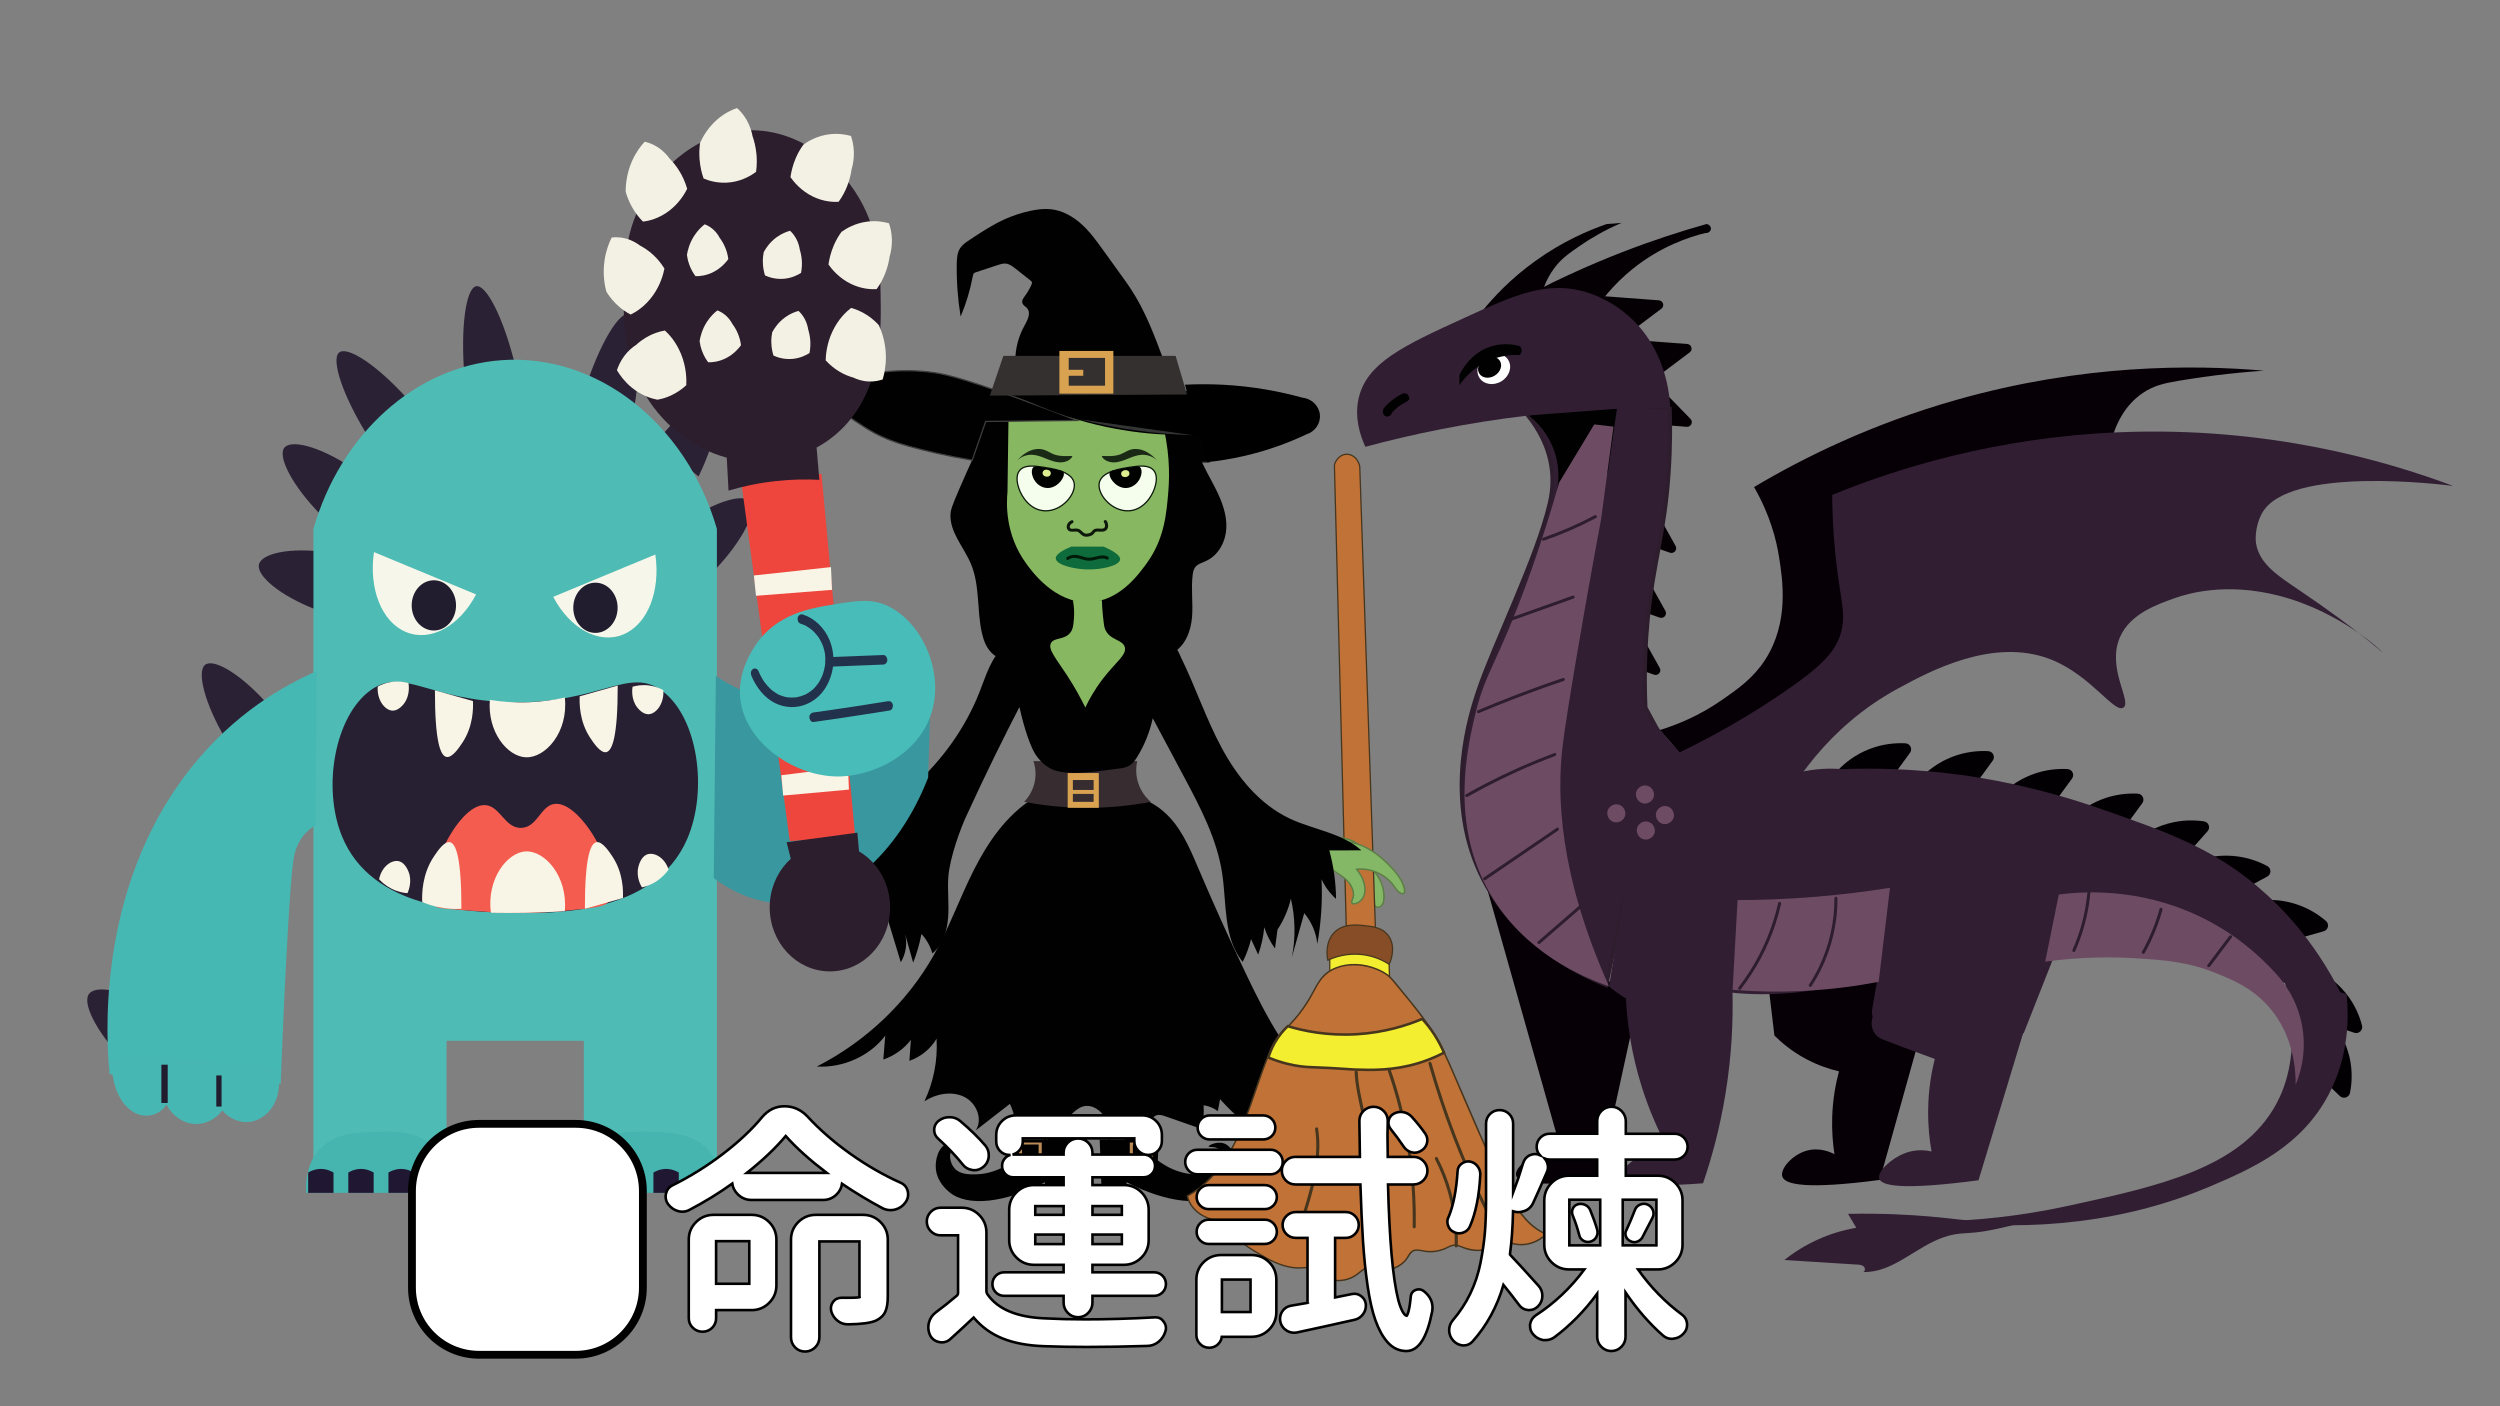 <?xml version="1.0" encoding="utf-8"?>
<!-- Generator: Adobe Illustrator 23.0.5, SVG Export Plug-In . SVG Version: 6.00 Build 0)  -->
<svg version="1.1" id="圖層_1" xmlns="http://www.w3.org/2000/svg" xmlns:xlink="http://www.w3.org/1999/xlink" x="0px" y="0px"
	 viewBox="0 0 1920 1080" style="enable-background:new 0 0 1920 1080;" xml:space="preserve">
<rect x="0" y="0" width="1920" height="1080" fill="#808080" stroke="none"/>
<style type="text/css">
	.st0{fill:#2B2135;}
	.st1{fill:#010101;stroke:#3D3D3B;stroke-miterlimit:10;}
	.st2{fill:#84B866;}
	.st3{fill:#5D7F46;}
	.st4{fill:#010101;}
	.st5{fill:#372D31;}
	.st6{fill:#87B761;}
	.st7{fill:#1A2915;}
	.st8{fill:#F5FEED;stroke:#0D180B;stroke-miterlimit:10;}
	.st9{fill:#000200;}
	.st10{fill:#DBEF91;}
	.st11{fill:#0E6B3B;}
	.st12{fill:#001A09;}
	.st13{fill:#0D180B;}
	.st14{fill:#343635;}
	.st15{fill:#34302F;}
	.st16{fill:#D9A251;}
	.st17{fill:#BB8A55;}
	.st18{fill:#F4EE31;stroke:#47361E;stroke-miterlimit:10;}
	.st19{fill:#C17237;stroke:#47361E;stroke-miterlimit:10;}
	.st20{fill:#874D26;stroke:#47361E;stroke-miterlimit:10;}
	.st21{fill:#C17237;}
	.st22{fill:#47361E;}
	.st23{fill:#F4EE31;stroke:#47361E;stroke-width:2;stroke-miterlimit:10;}
	.st24{fill:#030003;}
	.st25{fill:#050003;}
	.st26{fill:#311E33;}
	.st27{fill:#060006;}
	.st28{fill:#6D4C63;}
	.st29{fill:#311E33;stroke:#2E1D2D;stroke-width:3;stroke-miterlimit:10;}
	.st30{fill:#000100;}
	.st31{fill:#FFFFFF;}
	.st32{fill:#2E1D2D;}
	.st33{fill:#4EBBB4;}
	.st34{fill:#46B4AF;}
	.st35{fill:#201733;}
	.st36{fill:#272032;}
	.st37{fill:#F8F5E6;}
	.st38{fill:#F55C50;}
	.st39{fill:#F6F6EA;}
	.st40{fill:#211C2E;}
	.st41{fill:#45B8B3;}
	.st42{fill:#47B7B3;}
	.st43{fill:#39989F;}
	.st44{fill:#EE453C;}
	.st45{fill:#F8F5E7;}
	.st46{fill:#2C1E2D;}
	.st47{fill:#F3F1E4;}
	.st48{fill:#48BCB8;}
	.st49{fill:#22324C;}
	.st50{fill:none;stroke:#000000;stroke-width:2;stroke-miterlimit:10;}
	.st51{fill:#FFFFFF;stroke:#000000;stroke-width:6;stroke-miterlimit:10;}
</style>
<path class="st0" d="M106.09,665.81c-5.92,6.37,0.08,33.72,16.22,64.47c10.28-10.74,20.55-21.49,30.82-32.23
	C132.14,671.84,112.03,659.42,106.09,665.81z"/>
<path class="st0" d="M67.73,764.4c-3.99,8.47,8.57,31.87,31.6,54.3c7.02-14.42,14.03-28.85,21.05-43.27
	C93.91,759.31,71.75,755.89,67.73,764.4z"/>
<g>
	<g>
		<polygon class="st1" points="928.88,354.84 914.56,355.76 912.75,329.89 927.06,328.97 		"/>
		<polygon class="st1" points="755.44,355.29 745.5,352.48 755.41,320.29 765.35,323.09 		"/>
		<g>
			<path class="st2" d="M1050.85,665.1c8.01,5.87,12.66,15.71,11.96,25.34c-0.1,1.48-0.35,3.02-1.17,4.29
				c-0.82,1.27-2.34,2.22-3.89,2.01c-0.54-0.07-1.07-0.29-1.45-0.66c-0.75-0.73-0.8-1.86-0.88-2.87
				c-0.71-9.09-7.46-16.64-14.46-22.82c-1.48-1.31-3.05-2.68-3.71-4.51c-0.65-1.83,0.02-4.25,1.92-4.89
				c0.72-0.23,1.49-0.19,2.24-0.11c4.69,0.52,9.17,2.73,12.32,6.1"/>
			<g>
				<path class="st3" d="M1050.55,665.6c4.91,3.64,8.56,8.8,10.4,14.54c0.91,2.85,1.38,5.82,1.33,8.81c-0.02,1.57-0.1,3.24-0.74,4.7
					c-0.64,1.45-2.2,2.9-3.95,2.46c-1.82-0.44-1.51-2.81-1.71-4.22c-0.2-1.44-0.54-2.85-1.02-4.23c-0.98-2.83-2.48-5.47-4.25-7.9
					c-1.83-2.5-3.92-4.81-6.15-6.97c-1.11-1.08-2.26-2.12-3.42-3.14s-2.37-2.11-3.03-3.52c-0.63-1.34-0.57-3.25,0.69-4.23
					c1.39-1.09,3.87-0.35,5.41,0.05c3.53,0.93,6.73,2.81,9.21,5.42c0.53,0.56,1.37-0.27,0.84-0.82c-2.41-2.53-5.45-4.41-8.82-5.46
					c-2.69-0.84-6.95-1.92-8.47,1.25c-1.43,2.99,0.68,5.74,2.84,7.71c2.7,2.46,5.4,4.89,7.77,7.66c2.42,2.82,4.55,5.95,5.9,9.39
					c0.65,1.66,1.12,3.4,1.35,5.17c0.18,1.41,0.02,3.12,1.14,4.21c1.08,1.06,2.83,1.04,4.14,0.42c1.46-0.69,2.4-2.01,2.89-3.49
					c1.03-3.09,0.69-6.84,0.11-9.98c-1.36-7.47-5.68-14.28-11.86-18.86C1050.53,664.14,1049.94,665.16,1050.55,665.6L1050.55,665.6z
					"/>
			</g>
		</g>
		<g>
			<path class="st2" d="M619.37,666.62c-8.01,5.87-12.66,15.71-11.96,25.34c0.1,1.48,0.35,3.02,1.17,4.29s2.34,2.22,3.89,2.01
				c0.54-0.07,1.07-0.29,1.45-0.66c0.75-0.73,0.8-1.86,0.88-2.87c0.71-9.09,7.46-16.64,14.46-22.82c1.48-1.31,3.05-2.68,3.71-4.51
				c0.65-1.83-0.02-4.25-1.92-4.89c-0.72-0.23-1.49-0.19-2.25-0.11c-4.69,0.52-9.17,2.73-12.32,6.1"/>
			<g>
				<path class="st3" d="M619.08,666.12c-5.49,4.07-9.5,9.88-11.29,16.38c-0.88,3.22-1.25,6.62-0.93,9.95
					c0.28,2.9,1.84,6.7,5.48,6.42c1.68-0.12,2.69-1.28,2.93-2.84c0.28-1.7,0.34-3.38,0.8-5.06c0.94-3.45,2.73-6.6,4.86-9.46
					c2.21-2.96,4.83-5.61,7.56-8.11c2.23-2.04,5.5-4.32,5.31-7.69c-0.08-1.38-0.73-2.81-2.01-3.51c-1.58-0.86-3.72-0.37-5.37,0.01
					c-3.96,0.9-7.6,2.98-10.37,5.87c-0.53,0.56,0.32,1.38,0.84,0.82c2.23-2.33,5.02-4.11,8.14-5.11c1.48-0.48,3.16-0.91,4.73-0.88
					c1.62,0.03,2.65,1.08,2.81,2.62c0.33,3.13-3.14,5.36-5.18,7.24c-2.3,2.11-4.49,4.34-6.44,6.75c-1.87,2.32-3.53,4.81-4.75,7.53
					c-1.22,2.72-1.75,5.44-2.07,8.37c-0.1,0.9-0.33,1.75-1.28,2.12c-0.85,0.34-1.82,0.08-2.56-0.4c-1.55-0.99-2.06-2.85-2.25-4.56
					c-0.31-2.92-0.06-5.92,0.61-8.77c1.56-6.6,5.48-12.61,11-16.71C620.28,666.68,619.69,665.66,619.08,666.12L619.08,666.12z"/>
			</g>
		</g>
		<g>
			<path class="st2" d="M637.08,647.97c-14.09,0.77-26.22,9.81-35.57,19.94c-4.5,4.86-8.7,10.31-10,16.68
				c-0.25,1.23-0.14,2.88,1.12,3.25c0.57,0.17,1.19-0.02,1.72-0.27c2.59-1.22,4.06-3.83,5.72-6.09c6.27-8.56,17.57-13.48,28.43-12.4
				c-2.96,3.27-5.05,7.25-6.02,11.47c-0.73,3.14-0.82,6.54,0.49,9.51c1.32,2.97,4.26,5.42,7.63,5.57c0.31,0.02,0.64,0.01,0.92-0.12
				c1.09-0.51,0.57-2.07,0.09-3.12c-2.18-4.84,0.2-10.6,3.97-14.45c3.77-3.84,8.74-6.37,13.16-9.53c4.42-3.16,8.5-7.4,9.16-12.64
				c0.2-1.61,0.05-3.29-0.64-4.76c-1.57-3.41-5.6-5.16-9.44-5.8c-7.09-1.17-14.63,0.54-20.42,4.62"/>
			<g>
				<path class="st3" d="M637.08,647.39c-15.22,0.9-28,10.95-37.56,21.83c-2.5,2.85-4.84,5.89-6.51,9.29
					c-0.84,1.69-1.51,3.45-1.94,5.28c-0.29,1.25-0.54,2.82,0.34,3.9c2.19,2.69,6.06-1.66,7.29-3.29c1.06-1.41,2-2.9,3.16-4.23
					c1.12-1.31,2.38-2.51,3.72-3.6c6.33-5.14,14.73-7.68,22.92-6.91c-0.14-0.34-0.28-0.66-0.42-1c-2.93,3.28-5.06,7.18-6.1,11.41
					c-1.02,4.16-0.98,8.9,1.8,12.44c1.08,1.37,2.52,2.49,4.17,3.14c1.28,0.49,3.8,1.2,4.61-0.36c0.77-1.48-0.61-3.31-0.94-4.74
					c-0.48-2.01-0.22-4.11,0.46-6.04c3.08-8.83,13.16-12.06,19.76-17.81c2.98-2.6,5.63-5.87,6.46-9.77c0.85-3.99-0.47-7.77-4-10.03
					c-3.83-2.46-8.94-2.95-13.41-2.55c-4.95,0.44-9.73,2.13-13.79,4.95c-0.62,0.43-0.02,1.45,0.61,1.02
					c6.44-4.48,15.44-6.38,23.04-3.79c3.79,1.29,6.74,4.04,6.63,8.2c-0.1,3.84-2.34,7.25-5.01,9.89c-5.64,5.58-13.8,8.3-18.71,14.65
					c-2.13,2.76-3.64,6.22-3.45,9.74c0.05,0.82,0.18,1.65,0.42,2.45c0.24,0.78,0.65,1.49,0.85,2.28c0.13,0.49,0.22,0.94-0.27,1.22
					c-0.45,0.26-1.09,0.1-1.58,0.01c-0.88-0.17-1.71-0.51-2.48-0.97c-4.26-2.55-5.11-7.76-4.3-12.23c0.82-4.53,2.99-8.77,6.08-12.24
					c0.36-0.4,0.1-0.95-0.42-1c-6.54-0.62-13.22,0.85-18.94,3.99c-2.83,1.55-5.44,3.53-7.65,5.87c-2.22,2.33-3.67,5.36-6.07,7.52
					c-0.62,0.56-1.39,1.11-2.21,1.35c-1.23,0.36-1.63-0.67-1.63-1.67c0.02-1.67,0.74-3.45,1.37-4.98c1.43-3.45,3.63-6.54,6.03-9.4
					c4.54-5.4,9.77-10.41,15.62-14.43c6.53-4.5,14.02-7.72,22.06-8.2C637.85,648.51,637.86,647.34,637.08,647.39L637.08,647.39z"/>
			</g>
		</g>
		<g>
			<path class="st4" d="M793.74,612.98c-20.88,13.08-35.12,33.9-45.95,55.42c-10.83,21.51-18.87,44.28-30.73,65.29
				c-20.36,36.03-52,66.14-89.77,85.41c20.17,1.19,40.67-8.05,52.57-23.68c-0.49,6.1-0.98,12.22-1.47,18.32
				c8.41-2.9,15.88-8.23,21.15-15.13c-0.37,5.37-0.73,10.74-1.11,16.11c8.75-3.07,16.28-9.22,20.84-17
				c1,16.43-2.22,33.08-9.32,48.08c8.82-5.8,20.82-8.1,30.38-3.5s14.76,17.24,8.99,25.87c8.76-6.79,17.52-13.6,26.28-20.4
				c3.54,7.19,4.87,15.37,3.77,23.26c5.09-3.19,10.19-6.39,15.29-9.58c2.61,4.94,5.22,9.88,7.83,14.81
				c6.67-7.28,13.66-14.29,20.95-21.02c2.45-2.26,5.08-4.57,8.35-5.49c6.55-1.85,13.57,2.67,16.61,8.52
				c3.03,5.86,3.05,12.66,3.02,19.2c1.83-4.21,3.67-8.42,5.51-12.62c3.15,5.42,7.02,10.47,11.5,14.96
				c4.97-6.37,9.96-12.74,14.93-19.11c1.37-1.75,2.89-3.61,5.09-4.23c2.18-0.62,4.5,0.14,6.63,0.88c9.35,3.27,18.7,6.53,28.05,9.81
				c1.16-6.03,1.57-12.19,1.23-18.32c3.99,0.54,7.81,2.13,10.95,4.53c0.56-3.07,1.12-6.15,1.68-9.22
				c11.27,12.54,24.27,23.67,38.55,32.98c-2.3-13.35-6.2-26.42-11.61-38.92c5.62,3.61,11.24,7.23,16.86,10.84
				c0.76-4.89,1.51-9.79,2.28-14.68c18.81,15.11,41.56,25.68,65.59,30.49c-7.38-10.47-18.84-17.5-28.89-25.7
				c-29.32-23.89-47.03-58.04-63.02-91.56c-12.85-26.94-25.12-54.13-36.78-81.56c-6.72-15.8-13.7-32.31-27.17-43.49
				c-12.98-10.77-30.64-15.23-47.82-15.53c-17.18-0.29-34.15,3.22-50.93,6.72"/>
		</g>
		<path class="st5" d="M883.75,615.82c-13.57,2.59-30.59,4.69-50.21,4.58c-18.23-0.11-34.13-2.13-47.03-4.58
			c2.02-2.09,6.19-6.99,7.97-14.49c1.84-7.76,0.12-14.07-0.8-16.78c26.57,0,53.14,0,79.71,0c-0.68,3.07-1.89,10.59,1.59,19.07
			C877.51,609.76,881.4,613.76,883.75,615.82z"/>
		<g>
			<path class="st4" d="M779.76,276.92c0.01-9.28,2.43-18.54,6.99-26.73c2.38-4.28,5.28-9.76,2.03-13.49
				c-1.14-1.32-2.94-2.16-3.54-3.77c-0.75-2.03,0.77-4.11,2.07-5.87c1.96-2.66,3.6-5.52,4.88-8.52c0.25-0.58,0.49-1.22,0.3-1.83
				c-0.17-0.57-0.67-0.98-1.15-1.36c-3.86-3.05-7.72-6.08-11.57-9.13c-2.18-1.72-4.54-3.52-7.34-3.79c-2.09-0.2-4.14,0.46-6.13,1.11
				c-5.56,1.84-11.13,3.67-16.69,5.51c-0.54,0.18-1.11,0.36-1.53,0.75c-0.65,0.58-0.84,1.48-0.99,2.33
				c-1.97,10.6-5.1,21.02-9.34,30.99c-2.19-13.39-3.18-26.95-2.96-40.51c0.07-4.21,0.33-8.66,2.72-12.2
				c1.76-2.61,4.5-4.44,7.17-6.21c8.65-5.73,17.35-11.49,26.87-15.79c6.4-2.89,13.14-5.09,20.05-6.55
				c5.09-1.08,10.35-1.75,15.53-1.18c8.83,0.97,16.89,5.55,23.36,11.37c6.48,5.82,11.57,12.89,16.62,19.89
				c4.93,6.84,9.85,13.68,14.77,20.51c2.19,3.05,4.38,6.1,6.45,9.22c11.28,17.11,18.44,36.37,25.51,55.44
				c-6.19,1.5-12.64,1.63-19.03,1.74c-29.1,0.55-58.19,1.09-87.29,1.63c-2.1,0.04-4.34,0.04-6.15-0.97
				c-1.82-1.02-2.93-3.47-1.72-5.12"/>
		</g>
		<g>
			<path class="st4" d="M758.28,311.79c3.71,13.57-4.89,24.99-21.57,63.8c-6.09,14.17-6.54,16.33-6.71,18.86
				c-0.97,13.94,10.19,25.6,15.65,38.56c7.01,16.64,4.49,35.5,8.44,53.04c1.22,5.41,3.16,10.87,7.08,14.94
				c3.21,3.34,7.54,5.53,11.97,7.14c8.84,3.22,18.32,4.39,27.7,5.55c11.11,1.37,22.27,2.74,33.46,2.46
				c19.28-0.48,38.03-5.8,56.51-11.08c3.33-0.95,6.7-1.92,9.72-3.57c9.82-5.36,14.11-16.89,14.97-27.67
				c0.86-10.79-0.89-21.69,0.49-32.42c0.26-2.01,0.66-4.09,1.9-5.73c1.95-2.6,5.47-3.52,8.48-4.91c9.6-4.45,14.98-14.94,15.46-25.14
				c0.47-10.2-3.21-20.17-7.78-29.39s-10.07-18.07-13.64-27.69c-5.8-15.67-7.36-34.66-21.42-44.44c-9.24-6.43-21.46-6.91-32.87-7.13
				c-15.17-0.3-38.6-3.6-71.4-1.44c-23.62,1.55-34.72,4.1-36.83,10.38C757.1,308.17,757.82,310.13,758.28,311.79z"/>
		</g>
		<path class="st6" d="M836.72,462.51c-26.96,1.15-45.07-24.89-48.62-29.75c-16.32-22.29-15.18-46.45-14.35-54.91
			c0.26-19.58,0.53-39.16,0.8-58.73c39.06,0.5,78.11,1.02,117.17,1.53c6.61,23.6,6.64,43.42,5.58,56.44
			c-1.41,17.39-2.99,36.76-16.74,55.68C874.17,441.55,859.65,461.52,836.72,462.51z"/>
		<g>
			<path class="st7" d="M823.12,350.16c-4.72,0.21-9.62,0.4-14-1.33c-2.53-1-4.77-2.6-7.36-3.41c-3.83-1.2-8.11-0.53-11.71,1.19
				c-3.6,1.72-6.61,4.42-9.24,7.32c3.07-3.12,7.59-4.86,12.05-4.65c3.71,0.17,7.22,1.61,10.65,2.99c3.43,1.39,6.96,2.78,10.68,2.85
				s7.71-1.46,9.42-4.62"/>
		</g>
		<g>
			<path class="st7" d="M846.66,350.16c4.72,0.21,9.62,0.4,14-1.33c2.53-1,4.77-2.6,7.36-3.41c3.83-1.2,8.11-0.53,11.71,1.19
				c3.6,1.72,6.61,4.42,9.24,7.32c-3.07-3.12-7.59-4.86-12.05-4.65c-3.71,0.17-7.22,1.61-10.65,2.99
				c-3.43,1.39-6.96,2.78-10.68,2.85s-7.71-1.46-9.42-4.62"/>
		</g>
		<g>
			<path class="st8" d="M824.77,370.2c2.45,8.74-9.08,22.63-22.32,22.12c-10.94-0.42-17.73-10.48-19.93-17.16
				c-0.77-2.33-3.19-9.69,0.8-14.11c3.86-4.28,11.37-3.18,17.54-2.29C807.9,359.79,822.44,361.91,824.77,370.2z"/>
			<path class="st9" d="M816.8,362.58c1.67,3.45-4.16,11.77-11.56,12.2c-4.46,0.27-7.68-2.44-8.37-3.06
				c-4.26-3.76-5.75-10.65-3.19-12.97c1.02-0.93,2.26-0.74,11.16,0.76C815.22,361.28,816.28,361.5,816.8,362.58z"/>
			
				<ellipse transform="matrix(0.145 -0.989 0.989 0.145 327.929 1106.267)" class="st10" cx="804.39" cy="363.29" rx="2.67" ry="3.19"/>
		</g>
		<g>
			<path class="st8" d="M844.39,370.2c-2.45,8.74,9.08,22.63,22.32,22.12c10.94-0.42,17.73-10.48,19.93-17.16
				c0.77-2.33,3.19-9.69-0.8-14.11c-3.86-4.28-11.37-3.18-17.54-2.29C861.26,359.79,846.72,361.91,844.39,370.2z"/>
			<path class="st9" d="M852.36,362.58c-1.67,3.45,4.16,11.77,11.56,12.2c4.46,0.27,7.68-2.44,8.37-3.06
				c4.26-3.76,5.75-10.65,3.19-12.97c-1.02-0.93-2.26-0.74-11.16,0.76C853.94,361.28,852.88,361.5,852.36,362.58z"/>
			
				<ellipse transform="matrix(0.989 -0.145 0.145 0.989 -43.675 129.679)" class="st10" cx="864.72" cy="363.43" rx="3.19" ry="2.67"/>
		</g>
		<path class="st11" d="M860.24,429.7c-0.53,4.95-14.71,7.92-25.51,7.63c-9.99-0.27-23.55-3.49-23.91-8.39
			c-0.1-1.29,0.58-4.54,11.96-9.16c8.23,0,16.48,0,24.71,0C859.63,424.96,860.39,428.3,860.24,429.7z"/>
		<g>
			<g>
				<path class="st12" d="M820.59,429.88c4.55-3.29,9.6,0.06,14.4,0.67c2.66,0.34,5.18-0.35,7.74-1c2.21-0.56,4.92-1.13,7.02,0.06
					c1.33,0.75,2.53-1.26,1.2-2.01c-5.14-2.92-10.65,1.42-15.97,0.61c-2.65-0.42-5.12-1.57-7.78-1.96c-2.7-0.4-5.58,0.01-7.82,1.62
					C818.16,428.74,819.35,430.77,820.59,429.88L820.59,429.88z"/>
			</g>
		</g>
		<g>
			<g>
				<path class="st13" d="M823,399.58c-1.65,0.6-2.96,1.8-3.52,3.45c-0.51,1.5-0.3,3.35,1,4.4c1.47,1.19,3.37,0.95,5.13,0.82
					c0.88-0.06,1.72-0.07,2.49,0.41c0.64,0.39,1.16,0.95,1.69,1.47c1.24,1.17,2.58,2.08,4.38,2.07c1.66,0,3.65-0.42,5.01-1.4
					c0.8-0.57,1.16-1.45,1.88-2.05c0.52-0.42,1.2-0.5,1.85-0.52c1.5-0.03,2.99,0.27,4.49,0.01c4.2-0.72,4.37-5.35,2.51-8.3
					c-0.81-1.28-2.88-0.11-2.06,1.17c1.16,1.83,1.47,4.71-1.39,4.89c-2.37,0.16-5-0.72-6.98,1.02c-0.53,0.45-0.83,1.08-1.3,1.56
					c-0.47,0.49-1.11,0.75-1.75,0.93c-1.35,0.36-2.81,0.63-4.01-0.23c-0.96-0.69-1.71-1.65-2.68-2.35c-1.16-0.84-2.5-1.11-3.94-1.02
					c-1.06,0.07-3.54,0.68-4.1-0.67c-0.56-1.34,0.69-2.95,1.93-3.39C825.07,401.32,824.45,399.05,823,399.58L823,399.58z"/>
			</g>
		</g>
		<path class="st1" d="M757.02,323.67c-3.45,9.92-6.91,19.83-10.36,29.75c-19.92-3.31-36.39-7.32-48.62-10.68
			c-23.32-6.4-32.18-13.54-43.04-20.59c-6.38-4.15-9.81-11.28-8.77-18.3c1.23-8.23,8.4-14.9,17.54-16.02
			c20.75-3.98,37.41-3.45,48.62-2.29c11.57,1.2,23.73,3.75,70.14,20.59c18.58,6.74,33.91,12.61,44.64,16.78
			C803.78,323.17,780.39,323.43,757.02,323.67z"/>
		<path d="M1003.31,333.59c-12.91,6.11-29.21,12.39-48.62,16.78c-9.99,2.26-19.36,3.7-27.9,4.58c-5.58-19.83-11.16-39.66-16.74-59.5
			c8.87-0.45,18.48-0.51,28.69,0c23.79,1.21,44.49,5.27,61.37,9.92c7.14,0.71,12.82,6.16,13.55,12.97
			C1014.39,325.08,1010.06,331.46,1003.31,333.59z"/>
		<path d="M927.59,333.59c-22.9,1.4-55.44,0.72-92.46-9.16c-21.59-5.76-39.74-13.33-54.2-20.59c45.97-1.27,91.92-2.54,137.89-3.82
			C921.74,311.22,924.66,322.41,927.59,333.59z"/>
		<g>
			<path class="st14" d="M829.06,321.99c28.25,7.27,57.39,11.38,86.62,12.2"/>
		</g>
		<path class="st15" d="M911.65,302.97c-50.48,0.29-100.96,0.58-151.44,0.87c3.45-10.17,6.91-20.34,10.36-30.51h132.31
			C905.8,283.21,908.72,293.09,911.65,302.97z"/>
		<rect x="813.61" y="269.52" class="st16" width="41.45" height="32.79"/>
		<rect x="820.78" y="274.86" class="st15" width="27.9" height="21.36"/>
		<rect x="819.19" y="284.01" class="st16" width="12.75" height="4.58"/>
		<rect x="819.98" y="593.7" class="st16" width="23.91" height="26.7"/>
		<rect x="823.97" y="599.05" class="st5" width="15.94" height="7.63"/>
		<rect x="823.97" y="609.72" class="st5" width="15.94" height="6.1"/>
		<rect x="804.84" y="849.24" class="st4" width="16.74" height="30.51"/>
		<g>
			<path class="st4" d="M821.58,917.88c-6.11,0.26-12.22,0.5-18.33,0.76c-0.26-3.56-0.53-7.12-0.8-10.68
				c-30.14,15.65-59.29,19.3-73.33,7.63c-1.75-1.46-9.29-7.71-10.36-17.54c-0.79-7.23,1.82-17.32,8.77-19.83
				c5.47-1.97,12.08,1.31,11.96,2.29c-0.1,0.85-5.22-0.48-7.97,2.29c-3.08,3.09-2.16,10.28,1.59,14.49
				c4.36,4.89,11.62,4.7,16.74,4.58c13.13-0.32,23.2-6.51,28.69-10.68c-0.26-5.34-0.53-10.68-0.8-16.02h45.43
				C822.64,889.41,822.11,903.64,821.58,917.88z"/>
			<rect x="782.52" y="877.46" class="st17" width="17.54" height="13.73"/>
			<rect x="784.91" y="878.99" class="st4" width="12.75" height="10.68"/>
		</g>
		<g>
			<path class="st4" d="M846.15,917.88c6.11,0.26,12.22,0.5,18.33,0.76c0.26-3.56,0.53-7.12,0.8-10.68
				c30.14,15.65,59.29,19.3,73.33,7.63c1.75-1.46,9.29-7.71,10.36-17.54c0.79-7.23-1.82-17.32-8.77-19.83
				c-5.47-1.97-12.08,1.31-11.96,2.29c0.1,0.85,5.22-0.48,7.97,2.29c3.08,3.09,2.16,10.28-1.59,14.49
				c-4.36,4.89-11.62,4.7-16.74,4.58c-13.13-0.32-23.2-6.51-28.69-10.68c0.26-5.34,0.53-10.68,0.8-16.02h-45.43
				C845.09,889.41,845.62,903.64,846.15,917.88z"/>
			<rect x="867.67" y="877.46" class="st17" width="17.54" height="13.73"/>
			<rect x="870.06" y="878.98" class="st4" width="12.75" height="10.68"/>
		</g>
		<path class="st18" d="M1067.21,752.59c-4.77-2.31-12.6-5.36-22.68-6.17c-10.06-0.81-18.22,0.95-23.28,2.46c0-5.15,0-10.29,0-15.44
			c4.55-2.07,12.98-5.18,23.88-4.95c9.62,0.21,17.11,2.94,21.49,4.95C1066.81,739.83,1067.01,746.21,1067.21,752.59z"/>
		<path class="st19" d="M1056.71,724.98c-2.73-0.75-6.36-1.42-10.63-1.36c-4.85,0.07-8.9,1.06-11.81,2.05
			c-3.15-122.87-6.3-245.75-9.45-368.63c1.39-4.83,5.22-8.13,9.45-8.19c4.73-0.07,9.02,3.91,10.03,9.55
			C1048.44,480.6,1052.57,602.79,1056.71,724.98z"/>
		<path class="st20" d="M1066.9,740.54c-3.86-2.47-10.85-6.22-20.29-7.41c-12.66-1.6-22.53,2.3-26.86,4.32
			c-0.35-1.74-2.39-12.61,4.18-20.38c6.77-8,17.68-6.84,23.88-6.17c6.48,0.69,14.67,1.56,19.1,8.65
			C1072.51,728.49,1067.31,739.71,1066.9,740.54z"/>
		<g>
			<path class="st21" d="M1019.62,746.88c-5.5,3.98-7.67,8.67-11.07,14.99c-15.27,28.36-25.3,26.16-35.21,50.71
				c-7.86,19.46-13.31,39.93-22.04,58.98c-8.72,19.06-21.35,37.15-39.42,46.89c1.39,7.39,7.3,13.19,13.96,16.25
				c6.66,3.06,14.04,3.84,21.3,4.58c-1.53,8.78,6.9,15.65,14.28,20.27c11.94,7.47,24.9,15.22,38.82,14.13
				c2.2-0.17,4.49-0.56,6.56,0.22c1.92,0.72,3.36,2.33,4.92,3.7c8.15,7.19,21,7.89,29.83,1.62c3.45-2.45,6.63-5.95,10.81-6.19
				c2.48-0.14,4.85,0.93,7.26,1.52c7.94,1.95,16.88-1.71,21.36-8.76c1.13-1.78,2.09-3.84,3.87-4.91c2.47-1.49,5.57-0.58,8.39-0.06
				c5.88,1.1,12.08,0.29,17.52-2.28c1.83-0.87,3.63-1.94,5.63-2.17c2.86-0.33,5.59,1.13,8.3,2.15c7.82,2.94,16.83,2.31,24.19-1.73
				c1.92-1.05,3.8-2.35,5.95-2.69c2.53-0.41,5.06,0.57,7.56,1.16c8.85,2.1,18.66-0.83,25.06-7.49
				c-14.68-5.79-23.55-20.95-31.16-35.17c-11.49-21.45-16.72-34.36-42.44-93.78c-2.94-6.79-7.09-16.28-14.39-27.59
				c-5.32-8.24-10.58-14.77-19.1-25.32c-8.11-10.06-12.17-15.09-14.32-16.68C1052.74,739.42,1032.29,737.71,1019.62,746.88z"/>
			<g>
				<path class="st22" d="M1019.32,746.37c-5.37,3.96-8.22,9.51-11.29,15.19c-3.3,6.11-7.01,12.03-11.37,17.48
					c-5.85,7.29-13.01,13.51-17.97,21.47c-3.53,5.66-5.99,11.85-8.32,18.05c-2.88,7.61-5.47,15.33-8.13,23.01
					c-5.07,14.66-10.37,29.36-18.24,42.84c-7.87,13.47-18.36,25.9-32.41,33.53c-0.25,0.13-0.33,0.41-0.27,0.66
					c1.34,6.68,6.15,12.16,12.09,15.5c7.18,4.05,15.65,4.93,23.74,5.76c-0.19-0.25-0.38-0.49-0.57-0.74
					c-1.26,7.97,4.88,14.15,10.94,18.52c3.79,2.72,7.87,5.12,11.92,7.45c4.22,2.43,8.58,4.66,13.18,6.36
					c4.44,1.64,9.12,2.75,13.88,2.9c2.46,0.08,4.88-0.34,7.33-0.34c2.95,0,4.79,1.53,6.83,3.39c5.89,5.4,14.06,7.71,22,6.19
					c3.99-0.76,7.53-2.54,10.7-5c1.81-1.41,3.55-2.95,5.61-4c2.52-1.28,4.97-1.1,7.62-0.33c4.07,1.17,7.84,1.8,12.03,0.83
					c3.79-0.88,7.33-2.84,10.07-5.55c1.42-1.4,2.53-2.99,3.55-4.69c1.32-2.19,2.73-4.11,5.56-4.24c2.32-0.11,4.61,0.69,6.88,0.98
					c2.57,0.34,5.16,0.32,7.73-0.03c2.3-0.31,4.57-0.88,6.73-1.74c2.3-0.9,4.49-2.46,6.96-2.88c2.62-0.45,5.17,0.79,7.53,1.73
					c2.31,0.93,4.69,1.59,7.17,1.93c4.54,0.62,9.22,0.19,13.56-1.26c2.13-0.71,4.11-1.69,6.06-2.79c2.63-1.5,4.97-2.38,8.05-1.73
					c2.27,0.48,4.45,1.21,6.77,1.48c2.12,0.24,4.26,0.22,6.37-0.05c4.09-0.53,8.04-1.96,11.49-4.18c1.75-1.13,3.34-2.46,4.79-3.92
					c0.33-0.34,0.14-0.81-0.26-0.97c-10.69-4.28-18.12-13.49-23.96-22.88c-4.07-6.53-7.63-13.36-11.13-20.19
					c-5.25-10.27-10-20.78-14.63-31.33c-8.36-19-16.4-38.15-24.76-57.15c-4.56-10.36-9.95-20.34-16.47-29.66
					c-6.72-9.61-14.32-18.66-21.74-27.75c-2.31-2.84-4.58-5.78-7.21-8.34c-2.96-2.88-7.03-4.86-10.86-6.38
					c-9.71-3.84-21.23-4.57-31.05-0.64C1023.48,743.77,1021.32,744.94,1019.32,746.37c-0.61,0.43-0.02,1.46,0.61,1.02
					c8.82-6.3,20.6-7.19,30.95-4.57c5.25,1.33,10.56,3.58,14.83,6.89c2.23,1.74,4.02,4.12,5.81,6.26
					c7.52,9.03,15.05,18.16,21.97,27.64c6.74,9.23,12.45,19.12,17.17,29.47c4.87,10.68,9.37,21.55,14.03,32.33
					c3.62,8.38,7.24,16.77,10.9,25.13c4.72,10.78,9.51,21.54,14.81,32.06c2.99,5.94,6.07,11.83,9.38,17.59
					c5.28,9.21,11.53,18.52,20.63,24.53c2.15,1.42,4.45,2.61,6.85,3.58c-0.09-0.33-0.18-0.65-0.26-0.97
					c-6,6.14-15.07,9.26-23.67,7.52c-2.34-0.47-4.6-1.39-7.01-1.45c-2.26-0.06-4.22,0.85-6.13,1.93c-4.29,2.43-8.74,4.09-13.73,4.36
					c-4.93,0.27-9.39-0.87-13.92-2.66c-2.01-0.8-4.14-1.53-6.35-1.25c-2.26,0.29-4.18,1.53-6.21,2.44
					c-4.61,2.08-9.81,2.88-14.86,2.29c-3.99-0.47-8.67-2.46-11.92,0.91c-1.34,1.38-2.12,3.17-3.2,4.73
					c-1.21,1.74-2.74,3.28-4.47,4.52c-3.27,2.36-7.26,3.76-11.33,3.82c-2.21,0.04-4.27-0.42-6.37-1.04
					c-2.1-0.63-4.26-1.25-6.47-0.88c-4.18,0.71-7.13,4.12-10.46,6.39c-6.82,4.66-16.13,5.2-23.59,1.65
					c-1.88-0.89-3.63-2.04-5.19-3.4c-1.58-1.39-3.03-2.99-5.04-3.79c-2.04-0.8-4.26-0.52-6.39-0.34c-2.34,0.2-4.7,0.19-7.04-0.07
					c-9.8-1.08-18.75-5.89-27-10.88c-6.82-4.12-15.61-8.87-18.4-16.75c-0.68-1.92-0.86-3.91-0.55-5.91
					c0.06-0.41-0.16-0.69-0.57-0.74c-7.75-0.8-15.86-1.62-22.79-5.41c-5.85-3.2-10.58-8.46-11.89-15c-0.09,0.22-0.18,0.43-0.27,0.66
					c25.9-14.07,38.81-42.36,48.17-68.43c2.81-7.82,5.42-15.71,8.2-23.53c2.53-7.12,5.01-14.36,8.46-21.1
					c2.29-4.46,5.09-8.62,8.37-12.44c2.97-3.45,6.19-6.66,9.18-10.08c4.54-5.19,8.51-10.8,11.98-16.72
					c3.95-6.74,6.81-14.43,13.37-19.26C1020.53,746.93,1019.93,745.91,1019.32,746.37z"/>
			</g>
		</g>
		<g>
			<g>
				<path class="st22" d="M1065.8,822.39c5.19,14.96,9.35,30.26,12.45,45.76c3.11,15.57,5.15,31.33,6.1,47.17
					c0.54,8.96,0.73,17.93,0.57,26.91c-0.02,1.5,2.37,1.5,2.39,0c0.27-15.98-0.55-31.96-2.46-47.84
					c-1.91-15.82-4.88-31.52-8.93-46.95c-2.27-8.65-4.88-17.22-7.81-25.67C1067.62,820.36,1065.31,820.96,1065.8,822.39
					L1065.8,822.39z"/>
			</g>
		</g>
		<g>
			<g>
				<path class="st22" d="M1102.06,890.31c8.28,15.98,13.28,33.58,14.74,51.43c0.41,5.04,0.53,10.09,0.39,15.14
					c-0.04,1.5,2.35,1.5,2.39,0c0.52-18.26-2.57-36.63-9.16-53.74c-1.84-4.78-3.95-9.46-6.3-14.01
					C1103.43,887.79,1101.37,888.97,1102.06,890.31L1102.06,890.31z"/>
			</g>
		</g>
		<g>
			<g>
				<path class="st22" d="M1097.07,816.94c5.24,18.42,11.28,36.63,18.1,54.56c6.75,17.73,14.27,35.19,22.53,52.3
					c4.67,9.68,9.59,19.25,14.74,28.7c0.73,1.33,2.79,0.15,2.06-1.17c-9.09-16.69-17.45-33.75-25.05-51.12
					c-7.64-17.46-14.5-35.25-20.58-53.28c-3.41-10.12-6.58-20.32-9.5-30.59C1098.96,814.87,1096.65,815.49,1097.07,816.94
					L1097.07,816.94z"/>
			</g>
		</g>
		<g>
			<g>
				<path class="st22" d="M1040.36,823.48c0.37,9.81,2.63,19.4,4.68,28.97c2.06,9.58,3.59,19.24,4.52,28.98
					c1.88,19.67,1.66,39.48,0.69,59.19c-0.54,11.09-1.32,22.16-2.11,33.23c-0.1,1.5,2.29,1.49,2.39,0
					c1.4-19.74,2.8-39.51,2.85-59.31c0.05-19.66-1.26-39.38-5.18-58.7c-2.18-10.72-5.01-21.38-5.44-32.36
					C1042.7,821.98,1040.31,821.98,1040.36,823.48L1040.36,823.48z"/>
			</g>
		</g>
		<g>
			<g>
				<path class="st22" d="M1009.99,867.27c2.69,17.42-0.88,35.01-5.6,51.78c-1.35,4.82-2.82,9.63-4.3,14.43
					c-0.45,1.44,1.87,2.06,2.3,0.63c5.25-17.09,10.53-34.52,10.89-52.49c0.1-5.01-0.22-10.01-0.99-14.96
					C1012.07,865.17,1009.76,865.8,1009.99,867.27L1009.99,867.27z"/>
			</g>
		</g>
		<path class="st23" d="M1108.99,808.48c-7.85,4.06-14.71,6.52-19.7,8.03c-19.16,5.8-36,5.35-47.75,4.95
			c-6.09-0.21-6.07-0.51-20.29-1.24c-14.24-0.72-16.68-0.55-22.09-1.24c-6.06-0.77-14.71-2.5-25.07-6.79
			c0.98-3.18,2.46-7.03,4.77-11.12c3.33-5.9,7.15-10.14,10.15-12.97c11.9,3.58,30.42,7.55,53.12,6.17
			c21.66-1.32,38.9-7.01,50.14-11.73c2.97,3.22,6.31,7.31,9.55,12.35C1104.98,799.82,1107.29,804.48,1108.99,808.48z"/>
		<g>
			<path class="st2" d="M1033.14,646.45c14.09,0.77,26.22,9.81,35.57,19.94c4.5,4.86,8.7,10.31,10,16.68
				c0.25,1.23,0.14,2.88-1.12,3.25c-0.57,0.17-1.19-0.02-1.72-0.27c-2.59-1.22-4.07-3.83-5.72-6.09
				c-6.27-8.56-17.57-13.48-28.43-12.4c2.96,3.27,5.05,7.25,6.02,11.47c0.73,3.14,0.82,6.54-0.49,9.51
				c-1.32,2.97-4.26,5.42-7.63,5.57c-0.31,0.02-0.64,0.01-0.92-0.12c-1.09-0.51-0.57-2.07-0.09-3.12c2.18-4.84-0.2-10.6-3.97-14.45
				c-3.77-3.84-8.74-6.37-13.16-9.53s-8.5-7.4-9.16-12.64c-0.2-1.61-0.05-3.29,0.64-4.76c1.57-3.41,5.6-5.16,9.44-5.8
				c7.09-1.17,14.63,0.54,20.42,4.62"/>
			<g>
				<path class="st3" d="M1033.14,647.03c14.47,0.86,26.58,10.3,35.83,20.5c2.53,2.79,4.89,5.74,6.69,9.03
					c0.61,1.12,4.56,9.72,1.16,9.19c-1.67-0.27-3.12-1.98-4.08-3.22c-0.96-1.25-1.79-2.57-2.77-3.8c-1.99-2.51-4.42-4.67-7.12-6.45
					c-6.15-4.05-13.73-6.01-21.11-5.31c-0.53,0.04-0.78,0.6-0.42,1c2.75,3.08,4.75,6.77,5.75,10.73c1.01,4,1.03,8.73-1.91,12.01
					c-1.19,1.33-2.76,2.33-4.54,2.69c-0.39,0.08-0.89,0.2-1.29,0.12c-0.77-0.15-0.7-0.65-0.58-1.22c0.18-0.83,0.63-1.59,0.88-2.4
					c1.01-3.31,0.16-6.89-1.5-9.86c-3.95-7.1-12.1-10.11-18.16-15.08c-2.87-2.36-5.52-5.28-6.61-8.86c-0.6-1.99-0.74-4.21,0.06-6.16
					c0.69-1.67,2.05-2.94,3.61-3.84c3.71-2.14,8.45-2.49,12.66-2.07c4.62,0.46,9.07,2.13,12.86,4.76c0.63,0.43,1.23-0.57,0.61-1.02
					c-6.85-4.76-16.79-6.78-24.78-3.61c-3.63,1.44-6.42,4.18-6.68,8.15c-0.26,4.03,1.82,7.79,4.49,10.71
					c6.03,6.58,15.89,9.28,20.6,17.08c1.08,1.8,1.87,3.82,2.04,5.91c0.09,1.01,0.03,2.03-0.21,3.02c-0.22,0.95-0.71,1.79-0.97,2.72
					c-0.45,1.57,0.12,2.99,1.98,2.94c1.77-0.05,3.5-0.77,4.89-1.81c3.99-2.99,4.85-8.04,4.08-12.64c-0.81-4.86-3.15-9.4-6.45-13.09
					c-0.14,0.34-0.28,0.66-0.42,1c7.25-0.69,14.61,1.23,20.64,5.23c2.97,1.98,5.56,4.47,7.63,7.36c0.99,1.39,1.92,2.84,3.14,4.05
					c1.04,1.02,2.61,2.29,4.19,2.17c3.56-0.26,1.66-5.68,0.99-7.46c-1.32-3.52-3.42-6.7-5.78-9.63
					c-4.65-5.79-10.19-11.08-16.32-15.37c-6.8-4.76-14.64-8.13-23.06-8.63C1032.37,645.81,1032.38,646.98,1033.14,647.03
					L1033.14,647.03z"/>
			</g>
		</g>
		<g>
			<path class="st4" d="M811.07,499.86c-12.78-4.09-14.2-12.91-24.33-12.24c-10.91,0.73-19.14,11.39-22.94,17.46
				c-5.16,8.27-8.05,17.61-11.61,26.62c-21.43,54.23-69.82,98.05-127.59,115.53c8.45,1.8,17.14,2.56,25.79,2.27
				c-1.28,7.74-2.57,15.47-3.86,23.21c3.4,1.27,7.12,1.76,10.74,1.41c-3.16,21.08-5.81,44.47,6.89,61.94
				c-1.87-16.22,1.37-32.94,9.17-47.46c-2.34,11.03-1.52,22.67,2.32,33.31c2.8-8.32,3.87-17.16,3.12-25.88
				c4.34,14.32,8.7,28.65,13.04,42.97c3.94-6.5,5.13-14.48,3.26-21.77c2.08,7.36,4.16,14.72,6.24,22.08
				c2.82-7.14,4.95-14.52,6.36-22.03c3.97,4.28,6.87,9.47,8.39,15c8.06-6.77,11.33-17.43,12.1-27.67
				c0.77-10.23-0.57-20.52,0.12-30.76c1.04-15.57,10.03-38.76,13.19-45.7c15.97-34.93,30.73-64.44,41.46-85.18
				c3.87,17.69,8.72,30.63,11.96,35.85c2.85,4.6,6.38,7.63,6.38,7.63s2.5,2.15,5.58,3.82c11.62,6.27,35.63,2.1,53.94-0.21
				c1.21-0.16,4.04-0.52,6.93-2.32c2.44-1.53,4.1-3.93,5.59-6.33c5.68-9.21,9.76-19.34,12-29.81c7.83,14.67,15.66,29.34,23.49,44.01
				c12.81,24,25.82,48.56,29.84,75.25c3.52,23.27,0.73,49.28,15.73,67.9c2.8-5.58,4.97-11.46,6.44-17.49
				c1.82,3.97,3.64,7.92,5.46,11.89c2.45-6.79,4.02-13.88,4.68-21.03c1.85,5.8,4.64,11.33,8.24,16.32
				c0.64-4.82,1.28-9.65,1.91-14.48c4.81-7.28,8.31-15.35,10.3-23.76c3.44,14.79,3.69,30.24,0.72,45.12
				c3.17-11.33,6.34-22.69,9.52-34.02c5.67,6.73,9.21,15.07,10.06,23.68c2.92-16.39,4-33.08,3.24-49.69
				c2.62,5.67,6.43,10.82,11.15,15.07c-0.12-12.56-1.87-25.12-5.18-37.26c8.19-0.02,16.37-0.03,24.56-0.04
				c-14.6-13.3-36.35-15.75-54.48-24.18c-23.63-10.99-40.59-32.03-52.65-54.37s-20.05-46.48-31.16-69.26
				c-1.24-2.54-3.36-9.09-9.73-13.18c-7.23-4.65-15.68-3.74-32.5-0.56C826.05,498.81,821.75,503.27,811.07,499.86z"/>
		</g>
		<path class="st6" d="M833.53,543.36L833.53,543.36c-3.29-6.71-7.96-15.41-14.35-25.18c-8.31-12.69-14.66-19.73-11.96-24.41
			c2.59-4.5,10.73-2.01,15.14-8.39c1.71-2.47,1.94-4.96,2.39-9.92c0.55-6.07-0.11-11.11-0.8-14.49c7.44,0,14.88,0,22.32,0
			c0.06,2.87,0.25,7.09,0.8,12.2c0.59,5.43,0.88,8.15,1.59,9.92c3.56,8.79,13.3,7.83,15.14,13.73c1.85,5.95-6.65,11.37-16.74,24.41
			C840.48,529.77,836.22,537.68,833.53,543.36z"/>
	</g>
	<path class="st24" d="M1466.89,578.14c2.16-2.95,0.14-7.08-3.55-7.28c-7.04-0.35-16.81,0.25-27.5,4.36
		c-11.31,4.36-19.18,10.95-24.09,16.08c-2.34,2.46-1.31,6.48,1.93,7.54c9.21,2.96,18.42,5.92,27.63,8.89
		c1.92,0.62,4.03-0.06,5.21-1.68C1453.32,596.73,1460.1,587.43,1466.89,578.14z"/>
	<path class="st24" d="M1530.42,584.15c2.16-2.95,0.14-7.08-3.55-7.28c-7.04-0.35-16.81,0.25-27.5,4.36
		c-11.31,4.36-19.18,10.95-24.09,16.08c-2.34,2.46-1.31,6.48,1.93,7.54c9.21,2.96,18.42,5.92,27.63,8.89
		c1.92,0.62,4.03-0.06,5.21-1.68C1516.84,602.75,1523.62,593.46,1530.42,584.15z"/>
	<path class="st24" d="M1591.32,597.91c2.16-2.95,0.14-7.08-3.55-7.28c-7.04-0.35-16.81,0.25-27.5,4.36
		c-11.31,4.36-19.18,10.95-24.09,16.08c-2.34,2.46-1.31,6.48,1.93,7.54c9.21,2.96,18.42,5.92,27.63,8.89
		c1.92,0.62,4.03-0.06,5.21-1.68C1577.76,616.5,1584.54,607.2,1591.32,597.91z"/>
	<path class="st24" d="M1645.28,616.81c2.16-2.95,0.14-7.08-3.55-7.28c-7.04-0.35-16.81,0.25-27.5,4.36
		c-11.31,4.36-19.18,10.95-24.09,16.08c-2.34,2.46-1.31,6.48,1.93,7.54c9.21,2.96,18.42,5.92,27.63,8.89
		c1.92,0.62,4.03-0.06,5.21-1.68C1631.71,635.42,1638.5,626.11,1645.28,616.81z"/>
	<path class="st24" d="M1695.42,638.37c2.44-2.75,0.82-7.04-2.83-7.57c-6.97-1.02-16.77-1.33-27.79,1.77
		c-11.67,3.28-20.14,9.09-25.52,13.75c-2.58,2.23-1.93,6.33,1.2,7.68c8.88,3.82,17.77,7.62,26.65,11.44
		c1.86,0.8,4.01,0.32,5.34-1.18C1680.12,655.6,1687.77,646.99,1695.42,638.37z"/>
	<path class="st24" d="M1741.26,673.18c3.24-1.75,3.23-6.33-0.02-8.07c-6.19-3.32-15.28-6.95-26.71-7.79
		c-12.1-0.9-22.08,1.69-28.75,4.22c-3.19,1.21-4.02,5.28-1.55,7.61c7.01,6.61,14.02,13.2,21.03,19.81c1.46,1.38,3.66,1.66,5.44,0.71
		C1720.89,684.16,1731.07,678.67,1741.26,673.18z"/>
	<path class="st24" d="M1784.57,715.21c3.55-1.01,4.55-5.49,1.77-7.88c-5.31-4.58-13.37-10.09-24.33-13.38
		c-11.61-3.49-21.92-3.14-28.99-2.09c-3.38,0.49-5.1,4.28-3.2,7.1c5.38,7.96,10.75,15.91,16.13,23.87c1.12,1.66,3.2,2.41,5.14,1.86
		C1762.26,721.51,1773.41,718.36,1784.57,715.21z"/>
	<path class="st24" d="M1808.04,793.14c3.5,1.17,6.9-1.95,6-5.49c-1.72-6.75-5.17-15.81-12.28-24.69
		c-7.53-9.4-16.21-14.91-22.62-18.03c-3.06-1.5-6.66,0.65-6.72,4.03c-0.17,9.57-0.33,19.13-0.5,28.69c-0.04,2,1.24,3.79,3.16,4.43
		C1786.06,785.77,1797.05,789.46,1808.04,793.14z"/>
	<path class="st24" d="M1796.99,841.74c2.65,2.54,7.08,1.16,7.8-2.41c1.38-6.83,2.19-16.48-0.39-27.51
		c-2.73-11.69-8.18-20.33-12.62-25.87c-2.12-2.65-6.3-2.23-7.82,0.8c-4.3,8.58-8.6,17.15-12.89,25.72c-0.9,1.78-0.52,3.94,0.93,5.34
		C1780.32,825.78,1788.65,833.76,1796.99,841.74z"/>
	<path class="st25" d="M1274.02,230.65c-16.95-1.27-33.89-2.54-50.83-3.82c-3.17-0.24-5.1,3.38-3.11,5.83
		c7.08,8.68,14.15,17.38,21.23,26.06c1.24,1.52,3.47,1.78,5.04,0.6c9.87-7.41,19.73-14.83,29.6-22.24
		C1278.6,235.09,1277.35,230.91,1274.02,230.65z"/>
	<path class="st25" d="M1295.77,264.18c-16.95-1.27-33.89-2.54-50.83-3.82c-3.17-0.24-5.1,3.38-3.11,5.83
		c7.08,8.68,14.15,17.38,21.23,26.06c1.24,1.52,3.47,1.78,5.04,0.6c9.87-7.41,19.73-14.83,29.6-22.24
		C1300.36,268.62,1299.11,264.42,1295.77,264.18z"/>
	<path class="st25" d="M1298.29,321.71c-11.78-12.09-23.56-24.2-35.35-36.29c-2.2-2.26-6.09-0.84-6.25,2.31
		c-0.58,11.13-1.15,22.27-1.73,33.41c-0.1,1.94,1.38,3.61,3.35,3.76c12.36,0.96,24.72,1.92,37.08,2.88
		C1298.72,328.04,1300.61,324.08,1298.29,321.71z"/>
	<path class="st25" d="M1286.87,419.32c-8.2-14.7-16.4-29.41-24.59-44.11c-1.54-2.76-5.66-2.37-6.64,0.63
		c-3.49,10.61-6.97,21.21-10.46,31.82c-0.61,1.85,0.39,3.84,2.24,4.5c11.68,4.1,23.37,8.2,35.05,12.3
		C1285.62,425.55,1288.48,422.21,1286.87,419.32z"/>
	<path class="st25" d="M1279.03,469.18c-8.2-14.7-16.4-29.41-24.59-44.11c-1.54-2.76-5.66-2.37-6.64,0.63
		c-3.49,10.61-6.97,21.21-10.46,31.82c-0.61,1.85,0.39,3.84,2.24,4.5c11.68,4.1,23.37,8.2,35.05,12.3
		C1277.78,475.4,1280.65,472.07,1279.03,469.18z"/>
	<path class="st25" d="M1274.69,513.01c-8.2-14.7-16.4-29.41-24.59-44.11c-1.54-2.76-5.66-2.37-6.64,0.63
		c-3.49,10.61-6.97,21.21-10.46,31.82c-0.61,1.85,0.39,3.84,2.24,4.5c11.68,4.1,23.37,8.2,35.05,12.3
		C1273.44,519.24,1276.3,515.91,1274.69,513.01z"/>
	<path class="st25" d="M1182.61,233.09c-14.8,2.01-29.58,4.01-44.38,6.02c9.01-11.17,22.32-25.33,40.9-38.68
		c20.63-14.84,40.35-23.37,54.82-28.37c3.77-0.28,7.54-0.57,11.32-0.86c-13.81,5.93-24.26,12.35-31.32,17.19
		c-8.98,6.16-14.63,10.1-20.02,17.19C1186.1,215.9,1183.56,226.65,1182.61,233.09z"/>
	<path class="st25" d="M1309.66,178.94c-12.72,3.17-34.33,10.34-55.7,27.51c-15.38,12.36-25.28,25.6-31.32,35.25
		c-15.08-5.73-30.16-11.46-45.25-17.19c20.29-10.46,43.23-21.05,68.74-30.95c22.78-8.83,44.4-15.86,64.4-21.49
		c2,0.18,3.47,1.78,3.48,3.45C1314.03,177.43,1312.04,179.25,1309.66,178.94z"/>
	<g>
		<path class="st26" d="M1545.3,937.22c-22.31,2.74-34.77-0.48-62.99-2.94c-14.68-1.28-36.26-2.59-63.03-2.05
			c2.11,3.57,4.22,7.16,6.33,10.72c-20.14,3.41-39.35,12.01-55.22,24.74c18.68,1.17,37.37,2.34,56.04,3.51
			c1.72,0.11,3.59,0.27,4.86,1.41c1.28,1.15,1.35,3.64-0.25,4.28c22.74,0.72,40.24-19.39,61.75-26.7
			c13.39-4.55,17.38-1.76,36.23-5.47c33.85-6.66,58.24-17.47,58.06-18.05C1586.93,926.22,1570.19,934.17,1545.3,937.22z"/>
	</g>
	<path class="st26" d="M1788.28,840.85c-21.12,39.91-58.3,56.49-91.37,70.49c-78.3,33.14-154.99,32.38-205.37,26.64
		c22.81-0.68,57-3.16,97.46-12.03c69.23-15.19,132.58-28.83,159.25-78.23c6.37-11.8,20.53-43.92,5.22-98
		c16.24,4.58,32.49,9.17,48.74,13.75C1803.89,780.38,1804.3,810.58,1788.28,840.85z"/>
	<path class="st27" d="M1443.67,906.19c-57.06,7.5-72.83,3.52-74.84-2.58c-1.88-5.72,7.28-16.48,18.28-19.77
		c10.37-3.1,19.43,1.34,21.76,2.58c-1.23-7.96-2.08-17.54-1.74-28.37c0.43-13.99,2.72-25.95,5.22-35.25
		c-6.77-1.57-15.64-4.35-25.24-9.46c-11.06-5.89-19.07-12.76-24.36-18.06c-1.74-14.61-3.48-29.23-5.22-43.84
		c18.74-0.12,38.19,0.13,58.3,0.86c24.22,0.87,47.45,2.36,69.62,4.3C1471.52,806.46,1457.59,856.33,1443.67,906.19z"/>
	<path class="st26" d="M1554.19,793.57c-35.59-2.07-71.19-4.13-106.78-6.2c-6.16-0.35-10.65-5.93-9.61-11.94
		c3.12-18.01,6.24-36.03,9.36-54.06c46.41-3.15,92.82-6.3,139.23-9.46C1575.65,739.13,1564.93,766.35,1554.19,793.57z"/>
	<path class="st26" d="M1534.62,737.7c-50.78,4.31-76.16,6.48-103.56,13.75c-13.9,3.69-30.65,9.01-55.7,11.18
		c-21.43,1.86-39.31,0.58-51.34-0.86c0.15-23.07,0.29-46.13,0.43-69.2c0-20.63,0-41.26,0-61.89c6.91-8.67,25.6-29.6,57-37.39
		c12.92-3.21,24.43-3.31,33.07-2.58c24.06-0.9,54.96-0.43,90.5,4.3c16.4,2.18,57.85,8.48,109.64,26.64
		c49.21,17.26,83.79,29.38,119.22,59.32c18.45,15.59,47.03,44.36,68.74,91.98c-64.26-27.91-118.45-36.13-154.03-38.68
		C1608.68,731.41,1573.71,734.38,1534.62,737.7z"/>
	<path class="st28" d="M1763.04,833.12c0.11-10.64-1.18-37.92-20.88-60.18c-12.85-14.51-27.94-20.57-40.9-25.79
		c-21.27-8.54-38.86-9.8-60.92-11.18c-17.05-1.07-40.95-1.3-69.62,2.58c3.48-17.19,6.96-34.39,10.44-51.57
		c18.55-2.39,61.11-5.27,107.04,16.33c28.59,13.45,47.87,31.4,59.18,43.84c4.98,5.29,17.22,19.69,20.88,42.12
		C1771.66,810.03,1765.87,826.37,1763.04,833.12z"/>
	<path class="st28" d="M1442.81,754.03c-16.17,3.12-34.88,5.72-55.7,6.87c-21.72,1.21-41.34,0.58-58.3-0.86
		c1.16-22.92,2.32-45.85,3.48-68.77c19.39,0.02,40.36-0.72,62.66-2.58c20.15-1.68,39.04-4.06,56.56-6.87
		C1448.61,705.89,1445.71,729.96,1442.81,754.03z"/>
	<path class="st27" d="M1227.86,907.05c-48.46,4.43-62.11,0.84-63.52-4.3c-1.45-5.26,9.57-13.33,11.32-14.61
		c9.45-6.93,19.48-6.98,22.62-6.87c-19.44-68.77-38.87-137.54-58.3-206.31c39.16,32.09,78.32,64.19,117.48,96.28
		C1247.59,816.5,1237.72,861.77,1227.86,907.05z"/>
	<path class="st29" d="M1263.76,543.42c3.55,6.59,7.1,13.18,10.66,19.77c-13.61,64.47-27.23,128.95-40.85,193.42
		c-20.49-8.38-71.89-32.69-96.79-85.96c-28.1-60.11-6.9-123.84-1.78-139.26c12.05-36.24,45.28-102.62,55.05-144.42
		c1.17-4.98,3.06-14.15,1.78-25.79c-2.06-18.67-11.08-32.8-17.76-41.26c14.7-3.45,32.66-6.55,53.28-7.74
		c21.14-1.21,39.78-0.12,55.05,1.71c0.39,11.37,0.57,28.75-0.89,49.86c-3.23,46.73-11.64,67.47-15.99,111.75
		C1264.04,490.83,1262.5,514.22,1263.76,543.42z"/>
	<path class="st30" d="M1234.82,362.9c-13.06,4.87-26.1,9.74-39.16,14.61c1.11-5.46,3.4-20.59-4.35-36.96
		c-5.28-11.18-12.95-18.06-17.4-21.49c22.62-1.71,45.25-3.45,67.88-5.16C1239.46,330.23,1237.14,346.56,1234.82,362.9z"/>
	<path class="st26" d="M1282.69,313.04c-32.49-0.22-69.04,1.33-108.78,6.02c-47.28,5.57-89.33,14.41-125.31,24.07
		c-4.15-9.04-8.41-22.42-5.22-36.96c6.05-27.59,34.84-40.79,80.93-61.89c38.7-17.73,62.61-28.19,91.37-20.63
		c3.75,0.98,18.9,5.26,33.94,18.06C1280.03,267.57,1282.37,304.87,1282.69,313.04z"/>
	
		<ellipse transform="matrix(0.859 -0.512 0.512 0.859 17.25 627.777)" class="st31" cx="1147.02" cy="282.61" rx="13.01" ry="11.2"/>
	
		<ellipse transform="matrix(0.853 -0.521 0.521 0.853 21.039 638.047)" class="st30" cx="1144.47" cy="281.63" rx="9.3" ry="7.58"/>
	<path class="st30" d="M1166.95,265.76c-3.88-1.05-11.76-2.59-20.88,0c-16.97,4.82-24.13,19.92-25.24,22.35c0,2.58,0,5.16,0,7.74
		c2.65-3.94,9.12-12.41,20.88-18.06c10.71-5.13,20.47-5.36,25.24-5.16c0.17-0.13,1.74-1.33,1.74-3.45
		C1168.69,268.98,1168.66,267.02,1166.95,265.76z"/>
	<g>
		<g>
			<path class="st30" d="M1067.07,316.96c0.69-1.17,1.73-2.03,2.81-2.83c1.25-0.94,2.54-1.82,3.85-2.66
				c2.6-1.65,5.31-3.11,8.11-4.37c0.57-0.26,0.7-1.09,0.42-1.58c-0.33-0.59-1.02-0.67-1.59-0.42c-2.97,1.34-5.84,2.9-8.58,4.68
				c-1.33,0.87-2.64,1.78-3.89,2.75c-1.22,0.94-2.35,1.94-3.13,3.28C1064.31,317.07,1066.32,318.25,1067.07,316.96L1067.07,316.96z"
				/>
		</g>
	</g>
	<g>
		<g>
			<path class="st30" d="M1068.96,316.42c-0.08-0.84-0.65,1.39-0.27,0.85c0.25-0.35-0.58,0.64-0.09,0.09
				c0.22-0.25,0.44-0.49,0.67-0.73c0.45-0.49,0.91-0.96,1.39-1.42c1.01-0.98,2.07-1.89,3.16-2.77c0.36-0.28-0.55,0.41-0.18,0.14
				c0.15-0.11,0.29-0.22,0.44-0.34c0.27-0.2,0.53-0.4,0.81-0.58c0.57-0.41,1.16-0.79,1.76-1.17c1.19-0.74,2.42-1.42,3.69-2.04
				c1.64-0.8,2.22-3.26,1.25-4.76c-1.08-1.68-3.01-2.11-4.76-1.25c-2.97,1.46-5.7,3.28-8.27,5.35c-1.18,0.95-2.3,1.96-3.36,3.04
				c-1.48,1.5-3.4,3.3-3.19,5.6c0.16,1.81,1.49,3.57,3.48,3.48C1067.23,319.82,1069.13,318.36,1068.96,316.42L1068.96,316.42z"/>
		</g>
	</g>
	<path class="st28" d="M1200.02,573.51c-4.36,37.01-2.86,97.63,35.68,183.97c-20.16-6.94-65.1-25.89-91.37-71.35
		c-31.11-53.82-17.27-112.33-11.32-137.54c7.7-32.58,16.72-38.22,40.03-102.3c11.51-31.64,19.44-58.1,24.36-75.65
		c9-14.9,17.98-29.8,26.98-44.7c4.93,0.57,9.86,1.15,14.8,1.71c-3.19,23.78-6.38,47.56-9.58,71.35
		c-2.27,12.12-5.65,30.31-9.58,52.44C1217.22,467.31,1203.23,546.28,1200.02,573.51z"/>
	<g>
		<g>
			<path class="st32" d="M1185.71,415.24c13.81-4.8,27.25-10.64,40.17-17.48c1.32-0.7,0.15-2.69-1.17-2.01
				c-12.74,6.75-25.99,12.52-39.61,17.24C1183.69,413.49,1184.29,415.73,1185.71,415.24L1185.71,415.24z"/>
		</g>
	</g>
	<g>
		<g>
			<path class="st32" d="M1159.48,477.15c12.71-4.52,25.42-9.05,38.12-13.58c3.63-1.29,7.26-2.58,10.89-3.88
				c1.4-0.49,0.8-2.74-0.62-2.24c-12.71,4.52-25.42,9.05-38.12,13.58c-3.63,1.29-7.26,2.58-10.89,3.88
				C1157.46,475.41,1158.07,477.64,1159.48,477.15L1159.48,477.15z"/>
		</g>
	</g>
	<g>
		<g>
			<path class="st32" d="M1135.77,547.66c16.68-7.01,33.54-13.57,50.58-19.65c4.85-1.73,9.72-3.42,14.6-5.07
				c1.41-0.48,0.8-2.72-0.62-2.24c-17.13,5.8-34.11,12.08-50.89,18.83c-4.78,1.93-9.54,3.88-14.29,5.87
				c-0.58,0.25-0.98,0.77-0.81,1.43C1134.48,547.39,1135.19,547.9,1135.77,547.66L1135.77,547.66z"/>
		</g>
	</g>
	<g>
		<g>
			<path class="st32" d="M1127,612.02c16.83-9.53,34.24-18.06,52.12-25.44c5.06-2.08,10.16-4.09,15.28-6.01
				c1.38-0.52,0.79-2.76-0.62-2.24c-18.32,6.85-36.21,14.8-53.55,23.84c-4.85,2.53-9.65,5.14-14.4,7.84
				C1124.54,610.75,1125.71,612.77,1127,612.02L1127,612.02z"/>
		</g>
	</g>
	<g>
		<g>
			<path class="st32" d="M1140.76,675.92c14.53-9.89,29.07-19.81,43.6-29.7c4.14-2.82,8.28-5.64,12.41-8.45
				c1.23-0.84,0.07-2.84-1.17-2.01c-14.53,9.89-29.07,19.81-43.6,29.7c-4.14,2.82-8.28,5.64-12.41,8.45
				C1138.37,674.75,1139.53,676.77,1140.76,675.92L1140.76,675.92z"/>
		</g>
	</g>
	<g>
		<g>
			<path class="st32" d="M1182.69,724.74c10.75-9.34,21.51-18.68,32.26-28c1.13-0.98-0.52-2.61-1.64-1.64
				c-10.75,9.34-21.51,18.68-32.26,28C1179.92,724.08,1181.57,725.71,1182.69,724.74L1182.69,724.74z"/>
		</g>
	</g>
	<g>
		<g>
			<path class="st28" d="M1263.99,612.65c1.49,0,1.49-2.32,0-2.32S1262.5,612.65,1263.99,612.65L1263.99,612.65z"/>
		</g>
	</g>
	<path class="st26" d="M1307.92,908.77c-49.72,3.75-61.44-0.47-62.66-5.16c-1.35-5.18,9.44-13.54,16.54-17.19
		c8.02-4.13,15.5-4.4,19.14-4.3c-6.91-12.79-14.12-28.61-20.02-47.28c-8.26-26.19-11.27-49.66-12.18-67.92
		c27.26-1.71,54.54-3.45,81.8-5.16c0.54,21.75-0.49,48-5.22,77.37C1320.99,866.04,1314.55,889.43,1307.92,908.77z"/>
	<g>
		<path class="st26" d="M1330.55,761.77c-4.76,3.52-23.23,16.29-49.6,14.61c-24.63-1.57-40.61-14.78-45.25-18.91
			c11.32-67.92,22.62-135.82,33.94-203.74c7.77,10.19,17.25,21.32,28.72,32.67c14.01,13.86,27.77,24.89,40.03,33.53
			C1335.77,667.21,1333.16,714.49,1330.55,761.77z"/>
		<g>
			<g>
				<path class="st28" d="M1263.33,617.13c3.64,0,7.13-3.2,6.96-6.96c-0.17-3.77-3.06-6.96-6.96-6.96c-3.64,0-7.13,3.2-6.96,6.96
					C1256.54,613.94,1259.43,617.13,1263.33,617.13L1263.33,617.13z"/>
			</g>
		</g>
		<g>
			<g>
				<path class="st28" d="M1278.66,632.93c3.64,0,7.13-3.2,6.96-6.96c-0.17-3.77-3.06-6.96-6.96-6.96c-3.64,0-7.13,3.2-6.96,6.96
					C1271.86,629.75,1274.76,632.93,1278.66,632.93L1278.66,632.93z"/>
			</g>
		</g>
		<g>
			<g>
				<path class="st28" d="M1263.99,644.78c3.64,0,7.13-3.2,6.96-6.96c-0.17-3.77-3.06-6.96-6.96-6.96c-3.64,0-7.13,3.2-6.96,6.96
					C1257.2,641.6,1260.09,644.78,1263.99,644.78L1263.99,644.78z"/>
			</g>
		</g>
		<g>
			<g>
				<path class="st28" d="M1241.33,631.62c3.64,0,7.13-3.2,6.96-6.96c-0.17-3.77-3.06-6.96-6.96-6.96c-3.64,0-7.13,3.2-6.96,6.96
					C1234.54,628.43,1237.43,631.62,1241.33,631.62L1241.33,631.62z"/>
			</g>
		</g>
	</g>
	<path class="st27" d="M1738.68,284.67c-27.07,1.9-49.11,4.99-65.26,7.74c-10.76,1.83-19.11,3.53-27.84,9.46
		c-13.88,9.42-19.94,23.52-22.62,31.8c-32.74,1.74-71.75,6.26-114.87,16.33c-37.48,8.75-70.13,19.86-97.46,30.95
		c0.89,8.4,2.36,21.97,4.35,38.68c6.01,50.32,7.94,55.19,5.22,65.34c-5.28,19.66-21.58,31.15-53.96,53.3
		c-17.08,11.69-42.31,26.94-75.71,40.41c-5.22-6.02-10.44-12.03-15.66-18.06c11.91-3.64,29.45-10.37,47.86-23.22
		c12.28-8.56,23.92-16.67,33.07-30.95c18.48-28.82,13.24-61.58,10.44-79.09c-1.97-12.33-6.64-31.7-19.14-53.3
		c38.34-22.79,90.58-48.59,155.77-67.05C1599.39,279.67,1683.45,279.96,1738.68,284.67z"/>
	<path class="st26" d="M1884,373.21c-6.18-0.83-127.5-16.26-147.06,21.49c-6,11.58-4.35,22.35-4.35,22.35
		c2.47,16.07,17.24,25.42,33.07,36.1c44.67,30.16,64.27,48.32,64.4,48.15c0.16-0.23-31.94-31.51-80.06-43.84
		c-41.21-10.56-70.79-1.23-79.19,1.71c-14.3,5.03-34.8,12.23-42.64,30.09c-10.53,23.97,9.42,49.6,2.61,54.16
		c-7.02,4.69-24.87-24.81-55.7-36.96c-44.23-17.45-93.58,9.36-117.48,22.35c-54.87,29.81-82.42,75.88-93.98,98.86
		c-10.87-1.06-24.36-3.44-39.16-8.6c-25.4-8.86-43.62-22.11-54.82-31.8c44.35-19.62,78.17-40.41,101.82-56.73
		c27.88-19.25,38.62-30.2,42.64-45.56c3.82-14.6-0.81-24.09-4.35-57.59c-2.11-19.95-2.56-36.4-2.61-47.28
		c48.4-19.81,124.73-44.28,221.03-48.15C1741.75,327.4,1831.75,353.6,1884,373.21z"/>
	<g>
		<g>
			<path class="st32" d="M1408.83,689.84c0.13,18.2-3.96,36.38-11.86,52.78c-2.26,4.68-4.83,9.21-7.67,13.58
				c-0.82,1.25,1.19,2.42,2,1.17c10.16-15.56,16.64-33.39,18.94-51.83c0.65-5.2,0.95-10.45,0.91-15.69
				C1411.13,688.35,1408.81,688.34,1408.83,689.84L1408.83,689.84z"/>
		</g>
	</g>
	<g>
		<g>
			<path class="st32" d="M1365.63,693.51c-4.12,18.31-11.38,35.86-21.37,51.74c-2.81,4.45-5.82,8.78-9.04,12.95
				c-0.39,0.5-0.48,1.15,0,1.64c0.39,0.41,1.26,0.49,1.64,0c11.67-15.1,20.76-32.12,26.74-50.26c1.68-5.08,3.09-10.25,4.27-15.46
				C1368.19,692.67,1365.96,692.04,1365.63,693.51L1365.63,693.51z"/>
		</g>
	</g>
	<path class="st26" d="M1519.5,906.44c-59.22,7.84-74.74,4.25-76.28-1.35c-1.49-5.42,9.34-15.65,20.18-19.62
		c8.78-3.22,16.51-1.95,20.03-1.13c-1.58-8.83-2.78-19.68-2.61-32.09c0.22-15.51,2.53-28.75,5.07-38.96
		c-8.48-3.07-17.04-6.25-25.67-9.52c-4.9-1.86-9.77-3.73-14.6-5.6c-6.01-2.33-9.36-8.83-7.87-15.28c1.55-6.73,3.09-13.45,4.64-20.18
		c33.87,5.27,67.74,10.53,101.61,15.8c7.22,1.12,11.72,8.51,9.54,15.67L1519.5,906.44z"/>
	<g>
		<g>
			<path class="st32" d="M1697.31,742.26c5.59-7.43,11.19-14.86,16.78-22.3c0.9-1.19-1.11-2.35-2-1.17
				c-5.59,7.43-11.19,14.86-16.78,22.3C1694.41,742.27,1696.42,743.44,1697.31,742.26L1697.31,742.26z"/>
		</g>
	</g>
	<g>
		<g>
			<path class="st32" d="M1647.07,731.99c5.92-10.5,10.53-21.72,13.71-33.35c0.39-1.45-1.85-2.06-2.24-0.62
				c-3.12,11.44-7.64,22.46-13.47,32.8C1644.33,732.12,1646.33,733.3,1647.07,731.99L1647.07,731.99z"/>
		</g>
	</g>
	<g>
		<g>
			<path class="st32" d="M1603.07,685.86c-1.4,15.03-5.27,29.81-11.39,43.6c-0.6,1.35,1.4,2.54,2,1.17
				c4.9-11.02,8.42-22.62,10.39-34.52c0.56-3.4,1-6.82,1.32-10.26C1605.53,684.38,1603.21,684.38,1603.07,685.86L1603.07,685.86z"/>
		</g>
	</g>
	<path class="st0" d="M198.83,433.67c-1.72,8.52,15.96,23.68,43.32,34.27c3.12-14.59,6.24-29.2,9.36-43.78
		C222.43,420.09,200.56,425.11,198.83,433.67z"/>
	<path class="st0" d="M548.07,306.99c-6.37-4.95-25.31,8.09-44.08,33c10.84,8.66,21.67,17.31,32.51,25.97
		C550.54,336.84,554.46,311.96,548.07,306.99z"/>
	<path class="st0" d="M576.67,385.53c-4.68-6.96-26.27-1.32-51.01,15.65c7.88,12.08,15.77,24.14,23.65,36.22
		C570.73,414.74,581.37,392.52,576.67,385.53z"/>
	<path class="st0" d="M218.07,344.27c-4.53,7.08,6.48,28.87,27.98,50.77c7.92-12.04,15.85-24.08,23.77-36.12
		C244.48,342.27,222.61,337.17,218.07,344.27z"/>
	<path class="st0" d="M260.16,270.99c-5.81,5.77,3.11,33.42,23.25,65.35c10.11-9.72,20.22-19.43,30.33-29.15
		C288.77,279.33,265.99,265.19,260.16,270.99z"/>
	<path class="st0" d="M365.59,219.85c-7.58,1.7-12.12,30.67-8.84,69.74c13.05-2.66,26.1-5.33,39.15-7.98
		C386.65,243.33,373.21,218.15,365.59,219.85z"/>
	<path class="st0" d="M483.27,241.15c-7.5-2.14-22.53,21.86-34.31,58.77c12.8,3.91,25.61,7.83,38.41,11.74
		C493.45,272.57,490.79,243.3,483.27,241.15z"/>
	<path class="st33" d="M385.11,276.62c-65.72,4.77-123.37,56.24-144.38,129.52v356.42v36.74v97.38h102.2v-97.37h105.44v101.96h102.2
		V799.31c0-10.72,0-21.43,0-32.16c0-120.34,0-240.67,0-361.01C526.81,324.45,457.96,271.33,385.11,276.62z"/>
	<g>
		<path class="st34" d="M346.99,916.14H235.06c-0.31-6.42,0.01-18.22,6.49-28.47c11.02-17.44,31.97-17.97,47.86-18.37
			c15.78-0.4,32.17-0.81,44.61,12.86C344.74,893.94,346.58,909.69,346.99,916.14z"/>
		<path class="st35" d="M256.14,916.14h-19.47v-15.62c1.65-1,4.77-2.57,8.92-2.76c5.06-0.23,8.85,1.74,10.55,2.76
			C256.14,905.72,256.14,910.92,256.14,916.14z"/>
		<path class="st35" d="M286.97,916.14H267.5v-15.62c1.65-1,4.77-2.57,8.92-2.76c5.06-0.23,8.85,1.74,10.55,2.76
			C286.97,905.72,286.97,910.92,286.97,916.14z"/>
		<path class="st35" d="M317.79,916.14h-19.47v-15.62c1.65-1,4.77-2.57,8.92-2.76c5.06-0.23,8.85,1.74,10.55,2.76
			C317.79,905.72,317.79,910.92,317.79,916.14z"/>
	</g>
	<g>
		<path class="st34" d="M441.81,916.14h111.94c0.31-6.42-0.01-18.22-6.49-28.47c-11.02-17.44-31.97-17.97-47.86-18.37
			c-15.78-0.4-32.17-0.81-44.61,12.86C444.06,893.94,442.23,909.69,441.81,916.14z"/>
		<path class="st35" d="M532.66,916.14h19.47v-15.62c-1.65-1-4.77-2.57-8.92-2.76c-5.06-0.23-8.85,1.74-10.55,2.76
			C532.66,905.72,532.66,910.92,532.66,916.14z"/>
		<path class="st35" d="M501.83,916.14h19.47v-15.62c-1.65-1-4.77-2.57-8.92-2.76c-5.06-0.23-8.85,1.74-10.55,2.76
			C501.83,905.72,501.83,910.92,501.83,916.14z"/>
		<path class="st35" d="M471.01,916.14h19.47v-15.62c-1.65-1-4.77-2.57-8.92-2.76c-5.06-0.23-8.85,1.74-10.55,2.76
			C471.01,905.72,471.01,910.92,471.01,916.14z"/>
	</g>
	<g>
		<path class="st36" d="M527.87,644.07c-25.49,59.44-105.16,57.65-136.27,56.95c-32.92-0.74-106.01-2.38-128.97-58.79
			c-15.28-37.54-5.47-92.23,21.9-112.07c25.29-18.33,44.8,8.14,108.69,9.19c68.12,1.11,90.02-28.25,115.99-8.27
			C536,551.7,543.82,606.87,527.87,644.07z"/>
		<path class="st37" d="M403.77,581.6c15.09,0.67,32.88-19.27,30.02-45.93c-7.79,1.78-17.07,3.26-27.58,3.67
			c-11.48,0.46-21.62-0.48-30.01-1.84C374.22,562.13,389.64,580.97,403.77,581.6z"/>
		<path class="st37" d="M301.36,545.77c4.51,0.2,8.13-4.38,8.87-5.34c4.91-6.36,3.7-14.55,3.5-15.79
			c-2.84-0.81-7.42-1.71-12.98-0.92c-4.59,0.65-8.22,2.22-10.64,3.53C289.31,537.6,295.6,545.5,301.36,545.77z"/>
		<path class="st37" d="M498.17,548.53c-4.51,0.2-8.13-4.38-8.87-5.34c-4.91-6.36-3.7-14.55-3.5-15.79
			c2.84-0.81,7.42-1.71,12.98-0.92c4.59,0.65,8.22,2.22,10.64,3.53C510.22,540.35,503.93,548.26,498.17,548.53z"/>
		<path class="st37" d="M342.71,581.29c4.42,1.1,9.75-6.92,12.42-10.92c8.42-12.63,8.35-26.75,8.09-31.94
			c-4.33-1.22-8.65-2.45-12.98-3.67c-5.41-1.53-10.82-3.07-16.22-4.59C333.98,570.25,338.39,580.22,342.71,581.29z"/>
		<path class="st37" d="M465.72,577.62c-4.42,1.1-9.75-6.92-12.42-10.92c-8.42-12.63-8.35-26.75-8.09-31.94
			c4.33-1.22,8.65-2.45,12.98-3.67c5.41-1.53,10.82-3.07,16.22-4.59C474.44,566.57,470.03,576.56,465.72,577.62z"/>
		<path class="st37" d="M306.85,661.55c4.35,1.37,6.56,7,7,8.16c2.96,7.77-0.42,15.14-0.93,16.24c-2.93-0.2-7.53-0.95-12.6-3.63
			c-4.19-2.21-7.23-4.96-9.18-7.05C293.16,665.14,301.29,659.79,306.85,661.55z"/>
		<path class="st37" d="M496.38,656.45c-4.16,1.96-5.74,7.86-6.06,9.08c-2.08,8.11,2.06,14.96,2.71,15.98
			c2.88-0.62,7.36-2,12.11-5.36c3.92-2.78,6.62-5.95,8.34-8.29C510.35,658.1,501.71,653.93,496.38,656.45z"/>
		<path class="st38" d="M467.04,692.75c-2.49,3.7-11.71,4.57-30.01,6.43c-10.39,1.06-26.72,2.29-48.26,1.84
			c-7.59-0.16-15.2-0.72-30.42-1.84c-21.04-1.54-22.76-1.77-24.33-3.67c-11.97-14.49,16.57-78.98,38.94-77.16
			c11.23,0.9,14.94,18.06,27.58,17.46c12.2-0.58,14.63-16.84,25.14-18.37C446.95,614.31,479.16,674.73,467.04,692.75z"/>
		<path class="st37" d="M403.77,653.88c14.49-0.7,32.37,18.9,30.02,45.93c-9.68,0.59-19.69,1.01-30.02,1.21
			c-9.17,0.17-18.1,0.16-26.77,0C373.61,674.91,389.6,654.57,403.77,653.88z"/>
		<path class="st37" d="M457.89,646.84c4.42-1.1,9.75,6.92,12.42,10.92c8.42,12.63,8.35,26.75,8.09,31.94
			c-4.33,1.22-8.65,2.45-12.98,3.67c-5.41,1.53-10.82,3.07-16.22,4.59C449.16,657.87,453.57,647.91,457.89,646.84z"/>
		<path class="st37" d="M345.67,646.84c-4.35-1.07-9.49,6.56-12.42,10.92c-9.16,13.6-9.25,28.94-8.98,35
			c3.25,1.37,7.05,2.69,11.36,3.67c7.25,1.65,13.68,1.85,18.73,1.55C354.4,657.87,349.99,647.91,345.67,646.84z"/>
	</g>
	<g>
		<path class="st39" d="M287.21,424.01c-4.08,27.7,5.63,53.53,24.62,61.41s41.13-4.76,53.81-28.89L287.21,424.01z"/>
		<ellipse class="st40" cx="333.2" cy="464.94" rx="17.03" ry="19.28"/>
	</g>
	<g>
		<path class="st39" d="M503.29,425.86c4.08,27.7-5.63,53.53-24.62,61.41c-18.98,7.87-41.13-4.76-53.81-28.89L503.29,425.86z"/>
		<ellipse class="st40" cx="457.3" cy="466.78" rx="17.03" ry="19.28"/>
	</g>
	<path class="st0" d="M157.18,510.87c-5.92,5.63,0.08,29.79,16.22,56.95c10.28-9.49,20.55-18.98,30.82-28.47
		C183.24,516.19,163.13,505.22,157.18,510.87z"/>
	<g>
		<path class="st41" d="M215.59,832.38c-43.8-2.45-87.6-4.9-131.4-7.34c-2.21-22.37-11.91-140.75,61.64-234.24
			c34-43.22,72.9-64.73,97.33-75.33c-0.27,39.5-0.54,79-0.81,118.5c-2.38,1.29-6.27,3.78-9.73,8.27c-5.49,7.11-6.78,15.15-7.3,18.37
			C223.1,674.39,219.02,741.1,215.59,832.38z"/>
		<g>
			<path class="st42" d="M85.78,821.41c0.64,4.06,1.29,8.14,2.39,12.08c2.64,9.36,8.34,18,16.39,21.68
				c8.05,3.67,18.44,1.22,23.25-6.94c4.19,8.28,12.06,14.02,20.44,14.91c8.39,0.9,17.07-3.08,22.54-10.33
				c5.9,7.13,15.19,10.4,23.61,8.3c8.42-2.09,15.66-9.45,18.4-18.72c1.61-5.44,1.72-11.26,1.81-17c0.01-0.89,0.03-1.79-0.26-2.62
				c-0.8-2.37-3.45-2.97-5.67-3.22c-35.99-4.08-72.09-8.18-108.24-7.08c-5.55,0.17-11.19,0.48-16.44,2.54
				c0.37,2.45,1.11,4.81,2.18,6.98"/>
		</g>
		<rect x="123.93" y="817.68" class="st40" width="4.87" height="29.4"/>
		<rect x="166.11" y="825.95" class="st40" width="4.06" height="23.89"/>
	</g>
	<path class="st43" d="M712.81,597.22c-23.39,59.82-68.14,98.06-113.55,96.45c-21.23-0.75-38.72-10.07-51.1-19.28
		c0.54-51.75,1.08-103.5,1.62-155.25c6.05,4.07,12.03,7.39,17.84,10.11c59.13,27.54,120.46,0.69,147.63-13.78
		C714.43,542.71,713.62,569.97,712.81,597.22z"/>
	<g>
		<path class="st44" d="M656.84,643.15c-16.76,0.92-33.52,1.84-50.29,2.76c-12.35-91.43-24.71-182.86-37.06-274.3
			c20.46-2.57,40.93-5.13,61.39-7.71C639.54,456.98,648.19,550.06,656.84,643.15z"/>
		<path class="st45" d="M639,452.99c-19.47,1.53-38.94,3.07-58.4,4.59c-0.54-5.21-1.08-10.41-1.62-15.62
			c19.74-2.15,39.48-4.28,59.21-6.43C638.46,441.36,638.73,447.18,639,452.99z"/>
		<path class="st45" d="M651.97,606.41c-16.84,1.53-33.67,3.07-50.51,4.59c-0.47-5.21-0.93-10.41-1.4-15.62
			c17.07-2.15,34.14-4.28,51.21-6.43C651.5,594.76,651.74,600.58,651.97,606.41z"/>
		<path class="st46" d="M660.08,657.85c-6.59-1.61-15.15-2.97-25.14-2.76c-11.2,0.24-20.61,2.38-27.58,4.59
			c-1.08-4.28-2.17-8.58-3.25-12.86c18.12-2.45,36.23-4.9,54.35-7.34C659,645.59,659.54,651.72,660.08,657.85z"/>
		<ellipse class="st46" cx="637.37" cy="696.88" rx="46.24" ry="49.15"/>
		<path class="st46" d="M676.31,227.02c-0.36-21.06-0.81-47.77-16.22-74.4c-16.09-27.82-48.36-55.34-89.22-52.36
			c-39.53,2.88-68.25,32.93-81.11,61.55c-9.65,21.45-10.13,41.53-10.55,58.79c-0.5,20.8-1.2,49.88,13.79,78.08
			c13.87,26.1,37.97,45.45,65.16,52.83c0.45,8.42,0.9,16.84,1.35,25.27c10.32-3.06,22.59-5.83,36.5-7.34
			c12.34-1.34,23.54-1.44,33.25-0.92c-0.71-8.27-1.41-16.53-2.12-24.79c8.15-4.41,16.47-10.59,24.02-19.3
			C677.44,294.03,676.75,253.27,676.31,227.02z"/>
		<path class="st47" d="M654.05,129.89c-0.49,3.49-1.47,8.16-3.53,13.31c-1.28,3.22-3.31,7.45-6.48,11.8
			c-3.97,0.21-11.41,0.01-19.74-4.05c-9.16-4.46-14.69-11.28-17.22-14.85c0.53-3.87,1.67-9.2,4.19-14.99
			c1.86-4.27,3.98-7.62,5.82-10.12c3.68-2.61,10.62-6.76,20.06-7.89c6.9-0.83,12.62,0.26,16.38,1.32c0.94,2.71,2.08,6.93,2.24,12.24
			C655.95,122.41,654.91,127.02,654.05,129.89z"/>
		<path class="st47" d="M655.44,290.01c-3.03-0.83-7.07-2.3-11.45-5.02c-2.73-1.7-6.29-4.32-9.88-8.24
			c0.12-4.5,0.89-12.88,5.11-21.98c4.64-9.99,11.08-15.7,14.42-18.28c3.37,0.9,7.97,2.6,12.87,5.91c3.61,2.44,6.4,5.09,8.46,7.36
			c2.01,4.36,5.11,12.51,5.38,23.26c0.19,7.85-1.21,14.23-2.44,18.39c-2.46,0.85-6.27,1.8-10.94,1.57
			C661.88,292.73,657.9,291.19,655.44,290.01z"/>
		<path class="st47" d="M683.25,196.95c-0.49,3.49-1.47,8.16-3.53,13.31c-1.28,3.22-3.31,7.45-6.48,11.8
			c-3.97,0.21-11.41,0.01-19.74-4.05c-9.16-4.46-14.69-11.28-17.22-14.85c0.53-3.87,1.67-9.2,4.19-14.99
			c1.86-4.27,3.98-7.62,5.82-10.12c3.68-2.61,10.62-6.76,20.06-7.89c6.9-0.83,12.62,0.26,16.38,1.32c0.94,2.71,2.08,6.93,2.24,12.24
			C685.15,189.47,684.11,194.08,683.25,196.95z"/>
		<path class="st47" d="M614.23,191.68c0.68,2.17,1.4,5.2,1.6,8.87c0.12,2.29,0.08,5.42-0.62,9.03c-2.35,1.5-6.91,3.96-13.09,4.51
			c-6.8,0.61-12.06-1.4-14.59-2.57c-0.76-2.41-1.57-5.86-1.66-10.06c-0.07-3.09,0.27-5.75,0.69-7.84c1.49-2.77,4.53-7.55,9.93-11.47
			c3.94-2.86,7.72-4.22,10.29-4.91c1.33,1.23,3.2,3.27,4.79,6.25C613.29,186.72,613.95,189.73,614.23,191.68z"/>
		<path class="st47" d="M620.73,253.22c0.68,2.17,1.4,5.2,1.6,8.87c0.12,2.29,0.08,5.42-0.62,9.03c-2.35,1.5-6.91,3.96-13.09,4.51
			c-6.8,0.61-12.06-1.4-14.59-2.57c-0.76-2.41-1.57-5.86-1.66-10.06c-0.07-3.09,0.27-5.75,0.69-7.84c1.49-2.77,4.53-7.55,9.93-11.47
			c3.94-2.86,7.72-4.22,10.29-4.91c1.33,1.23,3.2,3.27,4.79,6.25C619.78,248.27,620.44,251.28,620.73,253.22z"/>
		<path class="st47" d="M552.74,182.7c1.33,1.75,2.96,4.28,4.32,7.61c0.85,2.08,1.81,5.02,2.3,8.67c-1.71,2.36-5.18,6.51-10.77,9.56
			c-6.15,3.35-11.69,3.63-14.42,3.57c-1.48-1.94-3.33-4.81-4.75-8.71c-1.05-2.85-1.58-5.48-1.86-7.58c0.51-3.2,1.82-8.9,5.6-14.76
			c2.77-4.28,5.85-7.1,8.03-8.79c1.63,0.6,4.03,1.74,6.46,3.87C550.28,178.47,551.86,181,552.74,182.7z"/>
		<path class="st47" d="M562.48,248.83c1.33,1.75,2.96,4.28,4.32,7.61c0.85,2.08,1.81,5.02,2.3,8.67
			c-1.71,2.36-5.18,6.51-10.77,9.56c-6.15,3.35-11.69,3.63-14.42,3.57c-1.48-1.94-3.33-4.81-4.75-8.71
			c-1.05-2.85-1.58-5.48-1.86-7.58c0.51-3.2,1.82-8.9,5.6-14.76c2.77-4.28,5.85-7.1,8.03-8.79c1.63,0.6,4.03,1.74,6.46,3.87
			C560.01,244.6,561.6,247.14,562.48,248.83z"/>
		<path class="st47" d="M577.96,104.59c1.15,3.29,2.41,7.86,2.97,13.49c0.35,3.52,0.51,8.3-0.26,13.9c-3.32,2.48-9.81,6.6-18.8,7.93
			c-9.89,1.46-17.72-1.21-21.5-2.81c-1.29-3.64-2.71-8.87-3.15-15.32c-0.32-4.74-0.01-8.85,0.44-12.08
			c1.99-4.38,6.08-11.94,13.69-18.37c5.56-4.7,10.97-7.08,14.69-8.34c2.03,1.79,4.91,4.77,7.44,9.22
			C576.21,97.06,577.4,101.64,577.96,104.59z"/>
		<path class="st47" d="M514.4,121.98c2.33,2.34,5.29,5.79,8.03,10.5c1.71,2.95,3.77,7.16,5.32,12.53
			c-1.97,3.91-6.11,10.92-13.61,16.71c-8.24,6.37-16.28,7.99-20.3,8.5c-2.6-2.59-5.96-6.52-8.92-12.05
			c-2.18-4.06-3.55-7.89-4.43-10.99c0.03-4.91,0.66-13.77,4.87-23.39c3.08-7.03,6.96-11.93,9.77-14.95
			c2.53,0.56,6.28,1.74,10.32,4.42C509.84,116.15,512.72,119.62,514.4,121.98z"/>
		<path class="st47" d="M491.59,188.64c2.84,1.47,6.55,3.78,10.39,7.4c2.39,2.26,5.45,5.6,8.31,10.23
			c-0.88,4.39-3.04,12.46-8.71,20.47c-6.24,8.82-13.52,13.03-17.23,14.83c-3.16-1.62-7.38-4.28-11.63-8.58
			c-3.13-3.17-5.43-6.38-7.07-9.05c-1.25-4.71-2.91-13.39-1.36-23.99c1.14-7.76,3.58-13.71,5.49-17.53
			c2.56-0.3,6.46-0.42,11.01,0.81C485.72,184.59,489.38,186.95,491.59,188.64z"/>
		<path class="st47" d="M488.4,264.98c2.42-2.23,5.9-4.96,10.47-7.25c2.85-1.42,6.84-3.04,11.79-3.9
			c3.09,2.84,8.51,8.61,12.33,17.93c4.2,10.25,4.3,19.5,4.08,24.07c-2.68,2.48-6.66,5.59-11.95,7.99c-3.9,1.77-7.45,2.68-10.3,3.15
			c-4.28-0.83-11.89-2.99-19.59-9.27c-5.63-4.59-9.26-9.73-11.43-13.36c0.9-2.73,2.54-6.74,5.54-10.81
			C482.58,269.13,486.08,266.47,488.4,264.98z"/>
	</g>
	<g>
		<path class="st48" d="M717.67,537.05c-5.14,39.09-43.99,58.28-71.78,59.25c-35.34,1.24-74.4-26.22-77.46-60.63
			c-1.72-19.27,8.38-34.89,11.36-39.5c16.08-24.89,42.85-29.15,61.64-32.15c17.11-2.73,28.51-4.55,41.37,1.84
			C705.16,476.97,721.53,507.74,717.67,537.05z"/>
		<g>
			<g>
				<path class="st49" d="M614.79,478.95c0.91,0.27,1.79,0.59,2.67,0.98c0.16,0.06,0.32,0.14,0.48,0.21
					c0.11,0.05,0.89,0.43,0.19,0.08c0.46,0.24,0.93,0.48,1.38,0.75c1.59,0.92,3.07,2.04,4.52,3.25c0.66,0.56-0.32-0.32,0.07,0.05
					c0.17,0.16,0.33,0.31,0.49,0.47c0.33,0.31,0.64,0.64,0.96,0.96c0.69,0.72,1.34,1.48,1.97,2.27c0.28,0.36,0.56,0.72,0.83,1.1
					c0.16,0.22,0.32,0.46,0.48,0.68c0.52,0.72-0.25-0.41,0.05,0.06c0.54,0.87,1.07,1.74,1.54,2.66c0.46,0.87,0.87,1.76,1.25,2.68
					c0.18,0.43,0.35,0.87,0.52,1.32c-0.28-0.74-0.05-0.13,0.01,0.06c0.1,0.32,0.21,0.63,0.3,0.95c0.28,0.91,0.52,1.84,0.72,2.77
					c0.1,0.48,0.19,0.96,0.28,1.45c0.05,0.29,0.1,0.59,0.14,0.89c0.02,0.13,0.12,1.14,0.03,0.22c0.2,2.16,0.26,4.3,0.1,6.47
					c-0.02,0.26-0.04,0.49-0.06,0.75c0,0.02-0.12,1-0.04,0.41c0.08-0.58-0.06,0.39-0.06,0.41c-0.04,0.3-0.09,0.59-0.14,0.89
					c-0.18,1.09-0.41,2.16-0.69,3.22c-0.25,0.97-0.55,1.92-0.86,2.85c0.24-0.72,0.03-0.08-0.04,0.1c-0.09,0.23-0.17,0.47-0.27,0.69
					c-0.22,0.55-0.45,1.1-0.7,1.63c-0.41,0.9-0.85,1.76-1.33,2.61c-0.24,0.42-0.48,0.84-0.74,1.25c-0.06,0.1-0.6,0.89-0.15,0.23
					c-0.17,0.24-0.33,0.48-0.49,0.71c-0.59,0.82-1.2,1.61-1.86,2.36c-0.35,0.39-0.7,0.78-1.06,1.15c-0.13,0.14-0.26,0.26-0.4,0.4
					c-0.1,0.1-0.98,0.9-0.39,0.39c-1.47,1.3-3.05,2.43-4.71,3.37c-0.2,0.11-0.39,0.22-0.6,0.33c-0.15,0.08-0.7,0.36-0.1,0.06
					c-0.41,0.2-0.82,0.39-1.23,0.57c-0.91,0.39-1.84,0.73-2.78,1.02c-0.9,0.27-1.81,0.5-2.73,0.69c-0.22,0.04-0.44,0.08-0.66,0.12
					c0.68-0.12,0.08-0.02-0.1,0.01c-0.53,0.07-1.06,0.13-1.59,0.16c-1.91,0.14-3.81,0.04-5.71-0.2c0.65,0.08,0.17,0.04,0.04,0
					c-0.26-0.05-0.53-0.1-0.79-0.16c-0.44-0.09-0.87-0.19-1.3-0.31c-0.95-0.26-1.88-0.57-2.8-0.93c-0.51-0.2-1-0.42-1.49-0.65
					c-0.83-0.38,0.55,0.32-0.25-0.13c-0.24-0.14-0.49-0.27-0.73-0.4c-0.97-0.55-1.91-1.16-2.82-1.83c-0.46-0.34-0.9-0.68-1.34-1.03
					c-0.18-0.15-0.37-0.3-0.55-0.46c-0.11-0.09-0.87-0.79-0.33-0.27c-0.84-0.79-1.65-1.61-2.42-2.47c-0.77-0.87-1.51-1.78-2.21-2.73
					c-0.35-0.48-0.69-0.96-1.02-1.45c-0.08-0.11-0.35-0.56,0,0c-0.21-0.34-0.42-0.67-0.63-1.01c-1.23-2.04-2.3-4.19-3.23-6.44
					c-0.71-1.73-2.92-2.33-4.26-1.32c-1.51,1.14-1.88,3.17-1.11,5.02c3.65,8.85,9.82,16.68,17.51,20.73
					c7.92,4.18,17.18,4.59,25.34,0.95c4.08-1.83,7.84-4.49,10.97-8.09c3.09-3.56,5.41-7.86,7.03-12.55
					c3.17-9.13,2.86-19.48-0.79-28.32c-3.99-9.66-11.85-17.01-20.64-19.7c-1.58-0.48-3.45,0.61-3.83,2.56
					C612.24,476.35,613.1,478.43,614.79,478.95L614.79,478.95z"/>
			</g>
		</g>
		<g>
			<g>
				<path class="st49" d="M637.3,512.01c13.69-0.54,27.37-1.08,41.06-1.62c1.63-0.06,3.19-1.63,3.11-3.67
					c-0.08-1.93-1.37-3.74-3.11-3.67c-13.69,0.54-27.37,1.08-41.06,1.62c-1.63,0.06-3.19,1.63-3.11,3.67
					C634.26,510.27,635.56,512.09,637.3,512.01L637.3,512.01z"/>
			</g>
		</g>
		<g>
			<g>
				<path class="st49" d="M624.7,554.51c15.29-2.13,30.58-4.41,45.85-6.83c4.32-0.69,8.63-1.38,12.94-2.08
					c1.62-0.27,2.64-2.8,2.17-4.51c-0.57-2.09-2.1-2.84-3.83-2.56c-7.65,1.25-14.44,2.33-21.99,3.5c-7.5,1.16-15,2.27-22.51,3.36
					c-4.21,0.61-8.42,1.21-12.63,1.79c-1.61,0.23-3.2,1.53-3.11,3.67C621.66,552.64,622.97,554.76,624.7,554.51L624.7,554.51z"/>
			</g>
		</g>
	</g>
</g>
<g>
	<g>
		<g>
			<path class="st31" d="M618.27,1037.99c-3.03,0-5.62-1.09-7.69-3.25c-2.06-2.13-3.1-4.74-3.1-7.73v-75
				c0-5.21,1.87-9.73,5.57-13.43c3.69-3.69,8.21-5.57,13.43-5.57h36.33c5.22,0,9.73,1.87,13.43,5.57c3.69,3.69,5.57,8.21,5.57,13.43
				v43.75c0,4.88-0.6,8.62-1.83,11.44c-1.3,2.98-3.7,5.33-7.12,6.96c-4.11,1.85-11.15,2.8-21.54,2.93h-0.22
				c-2.93,0-5.58-0.94-7.89-2.78c-2.26-1.81-3.86-4.17-4.76-7.01l-0.03-0.12c-0.67-2.67-0.23-5.1,1.29-7.22
				c1.54-2.14,3.79-3.27,6.51-3.27h6.45c2.54,0,4.44-0.06,5.66-0.19l0.1-0.01h0.1c0.98,0,1.35-0.16,1.42-0.19
				c-0.01-0.02,0.1-0.28,0.1-0.93v-41.95h-30.77v73.59c0,3.01-1.08,5.62-3.22,7.76C623.9,1036.91,621.29,1037.99,618.27,1037.99z
				 M539.56,1022.76c-2.87,0-5.37-1.01-7.44-3c-2.09-2.01-3.15-4.5-3.15-7.4v-60.35c0-5.21,1.87-9.73,5.57-13.43
				c3.69-3.69,8.21-5.57,13.43-5.57h29.3c5.22,0,9.73,1.87,13.43,5.57c3.69,3.69,5.57,8.21,5.57,13.43v35.16
				c0,5.21-1.87,9.73-5.57,13.43c-3.69,3.69-8.21,5.57-13.43,5.57h-27.3v6.2c0,2.88-1.02,5.36-3.03,7.37
				C544.92,1021.74,542.44,1022.76,539.56,1022.76z M575.45,985.94v-32.72h-25.49v32.72L575.45,985.94L575.45,985.94z
				 M524.13,930.57c-1.23,0-2.41-0.16-3.48-0.47c-3.03-0.91-5.54-2.66-7.48-5.2c-1.32-1.8-1.97-3.78-1.97-5.9
				c0-0.82,0.09-1.57,0.26-2.25c0.64-2.89,2.31-5.06,4.95-6.38c13.5-6.68,26.53-14.79,38.74-24.12c12.19-9.3,22.33-18.82,30.14-28.3
				c4.69-5.54,10.46-8.34,17.17-8.34c6.79,0,12.73,2.64,17.66,7.85c9.5,10.28,20.67,19.98,33.2,28.84
				c12.53,8.87,25.46,16.3,38.43,22.07c2.91,1.3,4.79,3.61,5.44,6.69c0.16,0.82,0.24,1.6,0.24,2.37c0,2.12-0.65,4.09-1.94,5.86
				c-1.93,2.82-4.6,4.73-7.93,5.64c-1.23,0.31-2.44,0.46-3.65,0.46c-1.98,0-3.97-0.46-5.92-1.36l-0.1-0.05
				c-10.58-5.66-21.07-11.98-31.2-18.82c-0.45,3.09-1.83,5.81-4.14,8.11c-2.85,2.85-6.35,4.3-10.4,4.3h-55.08
				c-4.05,0-7.58-1.48-10.5-4.39c-2.34-2.34-3.75-5.07-4.22-8.15c-10.42,7.44-21.44,14.2-32.8,20.13
				C527.86,930.09,526.02,930.57,524.13,930.57z M634.93,900.79c-12.95-9.83-23.53-19.34-31.49-28.33
				c-7.82,9.31-17.86,18.82-29.88,28.33H634.93z"/>
			<path class="st50" d="M618.27,1037.99c-3.03,0-5.62-1.09-7.69-3.25c-2.06-2.13-3.1-4.74-3.1-7.73v-75
				c0-5.21,1.87-9.73,5.57-13.43c3.69-3.69,8.21-5.57,13.43-5.57h36.33c5.22,0,9.73,1.87,13.43,5.57c3.69,3.69,5.57,8.21,5.57,13.43
				v43.75c0,4.88-0.6,8.62-1.83,11.44c-1.3,2.98-3.7,5.33-7.12,6.96c-4.11,1.85-11.15,2.8-21.54,2.93h-0.22
				c-2.93,0-5.58-0.94-7.89-2.78c-2.26-1.81-3.86-4.17-4.76-7.01l-0.03-0.12c-0.67-2.67-0.23-5.1,1.29-7.22
				c1.54-2.14,3.79-3.27,6.51-3.27h6.45c2.54,0,4.44-0.06,5.66-0.19l0.1-0.01h0.1c0.98,0,1.35-0.16,1.42-0.19
				c-0.01-0.02,0.1-0.28,0.1-0.93v-41.95h-30.77v73.59c0,3.01-1.08,5.62-3.22,7.76C623.9,1036.91,621.29,1037.99,618.27,1037.99z
				 M539.56,1022.76c-2.87,0-5.37-1.01-7.44-3c-2.09-2.01-3.15-4.5-3.15-7.4v-60.35c0-5.21,1.87-9.73,5.57-13.43
				c3.69-3.69,8.21-5.57,13.43-5.57h29.3c5.22,0,9.73,1.87,13.43,5.57c3.69,3.69,5.57,8.21,5.57,13.43v35.16
				c0,5.21-1.87,9.73-5.57,13.43c-3.69,3.69-8.21,5.57-13.43,5.57h-27.3v6.2c0,2.88-1.02,5.36-3.03,7.37
				C544.92,1021.74,542.44,1022.76,539.56,1022.76z M575.45,985.94v-32.72h-25.49v32.72L575.45,985.94L575.45,985.94z
				 M524.13,930.57c-1.23,0-2.41-0.16-3.48-0.47c-3.03-0.91-5.54-2.66-7.48-5.2c-1.32-1.8-1.97-3.78-1.97-5.9
				c0-0.82,0.09-1.57,0.26-2.25c0.64-2.89,2.31-5.06,4.95-6.38c13.5-6.68,26.53-14.79,38.74-24.12c12.19-9.3,22.33-18.82,30.14-28.3
				c4.69-5.54,10.46-8.34,17.17-8.34c6.79,0,12.73,2.64,17.66,7.85c9.5,10.28,20.67,19.98,33.2,28.84
				c12.53,8.87,25.46,16.3,38.43,22.07c2.91,1.3,4.79,3.61,5.44,6.69c0.16,0.82,0.24,1.6,0.24,2.37c0,2.12-0.65,4.09-1.94,5.86
				c-1.93,2.82-4.6,4.73-7.93,5.64c-1.23,0.31-2.44,0.46-3.65,0.46c-1.98,0-3.97-0.46-5.92-1.36l-0.1-0.05
				c-10.58-5.66-21.07-11.98-31.2-18.82c-0.45,3.09-1.83,5.81-4.14,8.11c-2.85,2.85-6.35,4.3-10.4,4.3h-55.08
				c-4.05,0-7.58-1.48-10.5-4.39c-2.34-2.34-3.75-5.07-4.22-8.15c-10.42,7.44-21.44,14.2-32.8,20.13
				C527.86,930.09,526.02,930.57,524.13,930.57z M634.93,900.79c-12.95-9.83-23.53-19.34-31.49-28.33
				c-7.82,9.31-17.86,18.82-29.88,28.33H634.93z"/>
		</g>
		<g>
			<path class="st31" d="M834.68,1034.47c-11.69,0-22.69-0.2-32.7-0.59c-12.4-0.4-23.14-2.38-31.92-5.9
				c-8.79-3.53-16.29-8.95-22.31-16.11c-5.36,5.1-11.4,10.67-17.98,16.62c-1.81,1.64-3.97,2.47-6.42,2.47
				c-0.67,0-1.36-0.08-2.04-0.25c-3.12-0.62-5.49-2.35-6.95-5.11l-0.05-0.1c-0.9-1.95-1.36-4.01-1.36-6.11
				c0-1.21,0.15-2.42,0.45-3.61c0.91-3.34,2.74-6.01,5.45-7.97c5.5-4.09,10.96-8.45,16.21-12.93c0.5-0.52,0.73-1.11,0.73-1.86
				v-44.29h-13.43c-2.89,0-5.4-1.05-7.47-3.13c-2.07-2.07-3.12-4.58-3.12-7.47c0-2.88,1.05-5.39,3.12-7.47
				c2.07-2.07,4.59-3.13,7.47-3.13h16.21c5.22,0,9.73,1.87,13.43,5.57c3.69,3.69,5.57,8.21,5.57,13.43v45.12
				c0,0.87,0.25,1.62,0.77,2.31c7.84,11.45,22.62,17.66,43.99,18.54c9.68,0.52,20.16,0.78,31.17,0.78c16.46,0,34.43-0.52,53.41-1.56
				c0.18-0.01,0.36-0.02,0.54-0.02c2.65,0,4.82,1.17,6.28,3.39c1.15,1.51,1.73,3.15,1.73,4.87c0,0.86-0.17,1.8-0.49,2.78
				c-1.02,3.21-2.82,5.87-5.34,7.87c-2.57,2.04-5.48,3.07-8.67,3.07C864.35,1034.21,848.75,1034.47,834.68,1034.47z M827.94,1011.62
				c-3.09,0-5.75-1.13-7.89-3.35c-2.12-2.2-3.2-4.83-3.2-7.83v-5.23H771.2c-2.49,0-4.65-0.89-6.39-2.64
				c-1.75-1.75-2.64-3.9-2.64-6.39s0.89-4.65,2.64-6.39c1.75-1.75,3.9-2.64,6.39-2.64h45.66v-5.77h-22.8
				c-5.22,0-9.73-1.87-13.43-5.57c-3.69-3.69-5.57-8.21-5.57-13.43v-23.24c0-5.21,1.87-9.73,5.57-13.43
				c3.69-3.69,8.21-5.57,13.43-5.57h22.8v-5.96h-38.63c-2.37,0-4.42-0.85-6.1-2.54c-1.68-1.68-2.54-3.77-2.54-6.2
				s0.85-4.51,2.54-6.2c1.15-1.15,2.48-1.92,3.96-2.28c-0.29,0.02-0.58,0.03-0.88,0.03c-2.84,0-5.26-1.03-7.21-3.06
				c-1.92-2-2.9-4.41-2.9-7.15v-5.08c0-4.18,1.48-7.78,4.39-10.69c2.92-2.92,6.51-4.39,10.69-4.39h97.07
				c4.18,0,7.78,1.48,10.69,4.39c2.92,2.92,4.39,6.51,4.39,10.69v4.69c0,2.87-1.01,5.37-3,7.44c-2.01,2.09-4.53,3.15-7.5,3.15
				c-2.95,0-5.5-1.05-7.57-3.13c-2.07-2.07-3.12-4.58-3.12-7.47v-2.1h-85.65v2.49c0,2.75-1.02,5.17-3.03,7.18
				c-1.41,1.41-3.04,2.33-4.86,2.76c0.2-0.01,0.41-0.02,0.61-0.02h38.63v-1.32c0-3.01,1.08-5.62,3.22-7.76
				c2.14-2.14,4.78-3.22,7.86-3.22c3.08,0,5.72,1.08,7.86,3.22c2.14,2.14,3.22,4.75,3.22,7.76v1.32h39.21c2.49,0,4.61,0.85,6.3,2.54
				s2.54,3.78,2.54,6.2c0,2.43-0.85,4.52-2.54,6.2c-1.68,1.68-3.8,2.54-6.3,2.54H839v5.96h24.17c5.22,0,9.73,1.87,13.43,5.57
				c3.69,3.69,5.57,8.21,5.57,13.43v23.24c0,5.21-1.87,9.73-5.57,13.43c-3.69,3.69-8.21,5.57-13.43,5.57H839v5.77h47.41
				c2.49,0,4.65,0.89,6.39,2.64c1.75,1.75,2.64,3.9,2.64,6.39s-0.89,4.65-2.64,6.39c-1.75,1.75-3.9,2.64-6.39,2.64H839v5.23
				c0,3-1.08,5.64-3.2,7.83C833.69,1010.5,831.03,1011.62,827.94,1011.62z M861.58,955.47v-7.33h-22.56v7.33H861.58z M816.86,955.47
				v-7.33h-21.78v7.33H816.86z M861.58,933.01v-6.74h-22.56v6.74H861.58z M816.86,933.01v-6.74h-21.78v6.74H816.86z M748.35,898.73
				c-0.66,0-1.32-0.08-1.96-0.23c-2.96-0.49-5.4-1.99-7.25-4.47c-4.95-6.22-11.19-12.78-18.5-19.45c-2.1-1.77-3.19-4.06-3.19-6.75
				c0-2.96,1.29-5.48,3.75-7.28c2.3-1.68,4.93-2.54,7.82-2.54h0.39c3.08,0,5.82,1.02,8.15,3.03c7.72,6.54,14.23,12.93,19.36,18.97
				c1.63,2.12,2.43,4.44,2.43,6.96v1.5l-0.02,0.13c-0.47,3.42-2.06,6.12-4.73,8C752.72,898.01,750.61,898.73,748.35,898.73z"/>
			<path class="st50" d="M834.68,1034.47c-11.69,0-22.69-0.2-32.7-0.59c-12.4-0.4-23.14-2.38-31.92-5.9
				c-8.79-3.53-16.29-8.95-22.31-16.11c-5.36,5.1-11.4,10.67-17.98,16.62c-1.81,1.64-3.97,2.47-6.42,2.47
				c-0.67,0-1.36-0.08-2.04-0.25c-3.12-0.62-5.49-2.35-6.95-5.11l-0.05-0.1c-0.9-1.95-1.36-4.01-1.36-6.11
				c0-1.21,0.15-2.42,0.45-3.61c0.91-3.34,2.74-6.01,5.45-7.97c5.5-4.09,10.96-8.45,16.21-12.93c0.5-0.52,0.73-1.11,0.73-1.86
				v-44.29h-13.43c-2.89,0-5.4-1.05-7.47-3.13c-2.07-2.07-3.12-4.58-3.12-7.47c0-2.88,1.05-5.39,3.12-7.47
				c2.07-2.07,4.59-3.13,7.47-3.13h16.21c5.22,0,9.73,1.87,13.43,5.57c3.69,3.69,5.57,8.21,5.57,13.43v45.12
				c0,0.87,0.25,1.62,0.77,2.31c7.84,11.45,22.62,17.66,43.99,18.54c9.68,0.52,20.16,0.78,31.17,0.78c16.46,0,34.43-0.52,53.41-1.56
				c0.18-0.01,0.36-0.02,0.54-0.02c2.65,0,4.82,1.17,6.28,3.39c1.15,1.51,1.73,3.15,1.73,4.87c0,0.86-0.17,1.8-0.49,2.78
				c-1.02,3.21-2.82,5.87-5.34,7.87c-2.57,2.04-5.48,3.07-8.67,3.07C864.35,1034.21,848.75,1034.47,834.68,1034.47z M827.94,1011.62
				c-3.09,0-5.75-1.13-7.89-3.35c-2.12-2.2-3.2-4.83-3.2-7.83v-5.23H771.2c-2.49,0-4.65-0.89-6.39-2.64
				c-1.75-1.75-2.64-3.9-2.64-6.39s0.89-4.65,2.64-6.39c1.75-1.75,3.9-2.64,6.39-2.64h45.66v-5.77h-22.8
				c-5.22,0-9.73-1.87-13.43-5.57c-3.69-3.69-5.57-8.21-5.57-13.43v-23.24c0-5.21,1.87-9.73,5.57-13.43
				c3.69-3.69,8.21-5.57,13.43-5.57h22.8v-5.96h-38.63c-2.37,0-4.42-0.85-6.1-2.54c-1.68-1.68-2.54-3.77-2.54-6.2
				s0.85-4.51,2.54-6.2c1.15-1.15,2.48-1.92,3.96-2.28c-0.29,0.02-0.58,0.03-0.88,0.03c-2.84,0-5.26-1.03-7.21-3.06
				c-1.92-2-2.9-4.41-2.9-7.15v-5.08c0-4.18,1.48-7.78,4.39-10.69c2.92-2.92,6.51-4.39,10.69-4.39h97.07
				c4.18,0,7.78,1.48,10.69,4.39c2.92,2.92,4.39,6.51,4.39,10.69v4.69c0,2.87-1.01,5.37-3,7.44c-2.01,2.09-4.53,3.15-7.5,3.15
				c-2.95,0-5.5-1.05-7.57-3.13c-2.07-2.07-3.12-4.58-3.12-7.47v-2.1h-85.65v2.49c0,2.75-1.02,5.17-3.03,7.18
				c-1.41,1.41-3.04,2.33-4.86,2.76c0.2-0.01,0.41-0.02,0.61-0.02h38.63v-1.32c0-3.01,1.08-5.62,3.22-7.76
				c2.14-2.14,4.78-3.22,7.86-3.22c3.08,0,5.72,1.08,7.86,3.22c2.14,2.14,3.22,4.75,3.22,7.76v1.32h39.21c2.49,0,4.61,0.85,6.3,2.54
				s2.54,3.78,2.54,6.2c0,2.43-0.85,4.52-2.54,6.2c-1.68,1.68-3.8,2.54-6.3,2.54H839v5.96h24.17c5.22,0,9.73,1.87,13.43,5.57
				c3.69,3.69,5.57,8.21,5.57,13.43v23.24c0,5.21-1.87,9.73-5.57,13.43c-3.69,3.69-8.21,5.57-13.43,5.57H839v5.77h47.41
				c2.49,0,4.65,0.89,6.39,2.64c1.75,1.75,2.64,3.9,2.64,6.39s-0.89,4.65-2.64,6.39c-1.75,1.75-3.9,2.64-6.39,2.64H839v5.23
				c0,3-1.08,5.64-3.2,7.83C833.69,1010.5,831.03,1011.62,827.94,1011.62z M861.58,955.47v-7.33h-22.56v7.33H861.58z M816.86,955.47
				v-7.33h-21.78v7.33H816.86z M861.58,933.01v-6.74h-22.56v6.74H861.58z M816.86,933.01v-6.74h-21.78v6.74H816.86z M748.35,898.73
				c-0.66,0-1.32-0.08-1.96-0.23c-2.96-0.49-5.4-1.99-7.25-4.47c-4.95-6.22-11.19-12.78-18.5-19.45c-2.1-1.77-3.19-4.06-3.19-6.75
				c0-2.96,1.29-5.48,3.75-7.28c2.3-1.68,4.93-2.54,7.82-2.54h0.39c3.08,0,5.82,1.02,8.15,3.03c7.72,6.54,14.23,12.93,19.36,18.97
				c1.63,2.12,2.43,4.44,2.43,6.96v1.5l-0.02,0.13c-0.47,3.42-2.06,6.12-4.73,8C752.72,898.01,750.61,898.73,748.35,898.73z"/>
		</g>
		<g>
			<path class="st31" d="M1079.6,1037.6c-5.42-0.15-10.12-2.44-14-6.83c-3.67-4.15-6.79-9.79-9.27-16.77
				c-2.44-6.85-4.48-15.82-6.05-26.65c-1.56-10.75-2.75-22.4-3.53-34.63c-0.78-12.27-1.44-26.75-1.96-43.03c0-0.01,0-0.01,0-0.02
				h-49.95c-2.9,0-5.39-1.06-7.4-3.15c-1.99-2.06-3-4.57-3-7.44s1.01-5.37,3-7.44c2.01-2.09,4.5-3.15,7.4-3.15h49.56
				c-0.26-13.72-0.39-23.04-0.39-27.69c0-3.02,1.09-5.61,3.25-7.69c2.14-2.06,4.71-3.1,7.64-3.1s5.5,1.04,7.64,3.1
				c2.16,2.08,3.25,4.67,3.25,7.69l-0.2,10.97c0,5.61,0.06,11.25,0.19,16.71h19.88c2.88,0,5.39,1.05,7.47,3.12
				c2.08,2.08,3.13,4.59,3.13,7.47c0,2.88-1.05,5.4-3.13,7.47c-2.07,2.07-4.58,3.13-7.47,3.13h-19.68
				c0.51,20.6,1.43,38.65,2.73,53.59c1.29,14.87,3.04,26.75,5.22,35.33c2.83,10.28,5.45,11.79,6.45,11.95
				c0.44-0.49,1.99-2.99,3.1-14.77c0.18-2.42,1.54-4.25,3.83-5.1c0.78-0.29,1.57-0.44,2.34-0.44c1.4,0,2.72,0.48,3.91,1.44
				c2.44,1.87,4.29,4.16,5.46,6.8l0.04,0.1c0.74,1.92,1.11,3.87,1.11,5.79c0,0.87-0.07,1.77-0.22,2.67
				c-4.04,20.6-10.56,30.58-19.94,30.58L1079.6,1037.6L1079.6,1037.6z M928.62,1035.06c-2.77,0-5.13-1-7.01-2.96
				c-1.86-1.94-2.8-4.24-2.8-6.85v-42.38c0-5.35,1.88-9.91,5.58-13.54c3.69-3.62,8.21-5.46,13.41-5.46h23.44
				c5.21,0,9.72,1.83,13.41,5.45c3.7,3.63,5.58,8.19,5.58,13.54v24.8c0,5.21-1.87,9.73-5.57,13.43c-3.7,3.7-8.21,5.57-13.43,5.57
				h-22.88c-0.25,2.11-1.18,3.98-2.76,5.57c-1.88,1.88-4.17,2.83-6.79,2.83L928.62,1035.06L928.62,1035.06z M960.41,1007.62v-24.91
				h-21.98v24.91H960.41z M993.86,1023.54c-2.07,0-4.01-0.56-5.76-1.68c-2.54-1.58-4.15-3.85-4.79-6.73
				c-0.16-0.81-0.24-1.6-0.24-2.38c0-1.94,0.57-3.81,1.68-5.57c1.63-2.46,3.92-3.93,6.83-4.42c3.34-0.51,7.53-1.23,12.47-2.14
				c0.04-0.01,0.08-0.03,0.1-0.04c-0.01-0.01,0.02-0.12,0.02-0.34v-49.56h-9.13c-2.75,0-5.13-0.99-7.08-2.93
				c-1.94-1.94-2.93-4.29-2.93-6.98c0-2.71,1.03-5.07,3.06-7.01c2-1.92,4.34-2.9,6.95-2.9h38.67c2.62,0,4.94,0.99,6.88,2.93
				c1.94,1.94,2.93,4.29,2.93,6.98s-0.99,5.04-2.93,6.98c-1.94,1.94-4.26,2.93-6.88,2.93h-8.35v45.75l13.03-2.64
				c0.63-0.12,1.22-0.17,1.79-0.17c1.98,0,3.78,0.66,5.35,1.96c2.28,1.79,3.46,4.23,3.46,7.2c0,2.39-0.73,4.56-2.16,6.47
				c-1.55,2.18-3.65,3.62-6.19,4.26c-17.98,4.04-32.9,7.33-44.4,9.78C995.41,1023.46,994.62,1023.54,993.86,1023.54z M928.23,955.37
				c-2.5,0-4.68-0.92-6.49-2.74c-1.81-1.81-2.73-4.03-2.73-6.59s0.92-4.78,2.73-6.59c1.82-1.81,4-2.73,6.49-2.73h43.16
				c2.49,0,4.67,0.92,6.49,2.73c1.82,1.82,2.74,4.04,2.74,6.59c0,2.56-0.92,4.78-2.73,6.59s-4,2.73-6.49,2.73h-43.17V955.37z
				 M928.23,928.62c-2.5,0-4.68-0.92-6.49-2.74c-1.81-1.81-2.73-3.99-2.73-6.49c0-2.49,0.92-4.68,2.73-6.49
				c1.82-1.81,4-2.73,6.49-2.73h43.16c2.49,0,4.67,0.92,6.49,2.73c1.82,1.82,2.74,4,2.74,6.49c0,2.5-0.92,4.68-2.73,6.49
				s-4,2.73-6.49,2.73h-43.17V928.62z M919.64,901.86c-2.64,0-4.9-0.96-6.72-2.87c-1.79-1.87-2.7-4.11-2.7-6.65
				c0-2.56,0.92-4.78,2.73-6.59c1.82-1.81,4.07-2.73,6.69-2.73h56.25c2.49,0,4.67,0.92,6.49,2.73c1.82,1.82,2.74,4.04,2.74,6.59
				c0,2.54-0.91,4.78-2.7,6.66c-1.82,1.9-4.01,2.86-6.52,2.86L919.64,901.86L919.64,901.86z M1086.46,885.27
				c-0.87,0-1.75-0.13-2.63-0.38c-2.49-0.72-4.48-2.22-5.91-4.45c-2.8-4.2-6.12-8.68-9.84-13.3c-1.54-1.88-2.08-4.15-1.57-6.56
				c0.52-2.4,1.9-4.23,3.99-5.28c1.66-0.89,3.45-1.35,5.26-1.35c0.68,0,1.37,0.06,2.06,0.19c2.51,0.47,4.65,1.66,6.38,3.54
				c3.94,4.34,7.48,8.74,10.52,13.1c1.54,2.4,1.88,4.94,1.05,7.6c-0.65,2.28-2.17,4.15-4.51,5.52
				C1089.72,884.81,1088.1,885.27,1086.46,885.27z M929.01,875.1c-2.48,0-4.65-0.88-6.46-2.6c-1.84-1.75-2.77-3.95-2.77-6.52
				c0-2.56,0.92-4.78,2.73-6.59c1.82-1.81,4-2.73,6.49-2.73h41.02c2.62,0,4.87,0.92,6.69,2.73c1.82,1.82,2.74,4.04,2.74,6.59
				c0,2.58-0.93,4.77-2.77,6.52c-1.81,1.73-4.05,2.6-6.65,2.6H929.01z"/>
			<path class="st50" d="M1079.6,1037.6c-5.42-0.15-10.12-2.44-14-6.83c-3.67-4.15-6.79-9.79-9.27-16.77
				c-2.44-6.85-4.48-15.82-6.05-26.65c-1.56-10.75-2.75-22.4-3.53-34.63c-0.78-12.27-1.44-26.75-1.96-43.03c0-0.01,0-0.01,0-0.02
				h-49.95c-2.9,0-5.39-1.06-7.4-3.15c-1.99-2.06-3-4.57-3-7.44s1.01-5.37,3-7.44c2.01-2.09,4.5-3.15,7.4-3.15h49.56
				c-0.26-13.72-0.39-23.04-0.39-27.69c0-3.02,1.09-5.61,3.25-7.69c2.14-2.06,4.71-3.1,7.64-3.1s5.5,1.04,7.64,3.1
				c2.16,2.08,3.25,4.67,3.25,7.69l-0.2,10.97c0,5.61,0.06,11.25,0.19,16.71h19.88c2.88,0,5.39,1.05,7.47,3.12
				c2.08,2.08,3.13,4.59,3.13,7.47c0,2.88-1.05,5.4-3.13,7.47c-2.07,2.07-4.58,3.13-7.47,3.13h-19.68
				c0.51,20.6,1.43,38.65,2.73,53.59c1.29,14.87,3.04,26.75,5.22,35.33c2.83,10.28,5.45,11.79,6.45,11.95
				c0.44-0.49,1.99-2.99,3.1-14.77c0.18-2.42,1.54-4.25,3.83-5.1c0.78-0.29,1.57-0.44,2.34-0.44c1.4,0,2.72,0.48,3.91,1.44
				c2.44,1.87,4.29,4.16,5.46,6.8l0.04,0.1c0.74,1.92,1.11,3.87,1.11,5.79c0,0.87-0.07,1.77-0.22,2.67
				c-4.04,20.6-10.56,30.58-19.94,30.58L1079.6,1037.6L1079.6,1037.6z M928.62,1035.06c-2.77,0-5.13-1-7.01-2.96
				c-1.86-1.94-2.8-4.24-2.8-6.85v-42.38c0-5.35,1.88-9.91,5.58-13.54c3.69-3.62,8.21-5.46,13.41-5.46h23.44
				c5.21,0,9.72,1.83,13.41,5.45c3.7,3.63,5.58,8.19,5.58,13.54v24.8c0,5.21-1.87,9.73-5.57,13.43c-3.7,3.7-8.21,5.57-13.43,5.57
				h-22.88c-0.25,2.11-1.18,3.98-2.76,5.57c-1.88,1.88-4.17,2.83-6.79,2.83L928.62,1035.06L928.62,1035.06z M960.41,1007.62v-24.91
				h-21.98v24.91H960.41z M993.86,1023.54c-2.07,0-4.01-0.56-5.76-1.68c-2.54-1.58-4.15-3.85-4.79-6.73
				c-0.16-0.81-0.24-1.6-0.24-2.38c0-1.94,0.57-3.81,1.68-5.57c1.63-2.46,3.92-3.93,6.83-4.42c3.34-0.51,7.53-1.23,12.47-2.14
				c0.04-0.01,0.08-0.03,0.1-0.04c-0.01-0.01,0.02-0.12,0.02-0.34v-49.56h-9.13c-2.75,0-5.13-0.99-7.08-2.93
				c-1.94-1.94-2.93-4.29-2.93-6.98c0-2.71,1.03-5.07,3.06-7.01c2-1.92,4.34-2.9,6.95-2.9h38.67c2.62,0,4.94,0.99,6.88,2.93
				c1.94,1.94,2.93,4.29,2.93,6.98s-0.99,5.04-2.93,6.98c-1.94,1.94-4.26,2.93-6.88,2.93h-8.35v45.75l13.03-2.64
				c0.63-0.12,1.22-0.17,1.79-0.17c1.98,0,3.78,0.66,5.35,1.96c2.28,1.79,3.46,4.23,3.46,7.2c0,2.39-0.73,4.56-2.16,6.47
				c-1.55,2.18-3.65,3.62-6.19,4.26c-17.98,4.04-32.9,7.33-44.4,9.78C995.41,1023.46,994.62,1023.54,993.86,1023.54z M928.23,955.37
				c-2.5,0-4.68-0.92-6.49-2.74c-1.81-1.81-2.73-4.03-2.73-6.59s0.92-4.78,2.73-6.59c1.82-1.81,4-2.73,6.49-2.73h43.16
				c2.49,0,4.67,0.92,6.49,2.73c1.82,1.82,2.74,4.04,2.74,6.59c0,2.56-0.92,4.78-2.73,6.59s-4,2.73-6.49,2.73h-43.17V955.37z
				 M928.23,928.62c-2.5,0-4.68-0.92-6.49-2.74c-1.81-1.81-2.73-3.99-2.73-6.49c0-2.49,0.92-4.68,2.73-6.49
				c1.82-1.81,4-2.73,6.49-2.73h43.16c2.49,0,4.67,0.92,6.49,2.73c1.82,1.82,2.74,4,2.74,6.49c0,2.5-0.92,4.68-2.73,6.49
				s-4,2.73-6.49,2.73h-43.17V928.62z M919.64,901.86c-2.64,0-4.9-0.96-6.72-2.87c-1.79-1.87-2.7-4.11-2.7-6.65
				c0-2.56,0.92-4.78,2.73-6.59c1.82-1.81,4.07-2.73,6.69-2.73h56.25c2.49,0,4.67,0.92,6.49,2.73c1.82,1.82,2.74,4.04,2.74,6.59
				c0,2.54-0.91,4.78-2.7,6.66c-1.82,1.9-4.01,2.86-6.52,2.86L919.64,901.86L919.64,901.86z M1086.46,885.27
				c-0.87,0-1.75-0.13-2.63-0.38c-2.49-0.72-4.48-2.22-5.91-4.45c-2.8-4.2-6.12-8.68-9.84-13.3c-1.54-1.88-2.08-4.15-1.57-6.56
				c0.52-2.4,1.9-4.23,3.99-5.28c1.66-0.89,3.45-1.35,5.26-1.35c0.68,0,1.37,0.06,2.06,0.19c2.51,0.47,4.65,1.66,6.38,3.54
				c3.94,4.34,7.48,8.74,10.52,13.1c1.54,2.4,1.88,4.94,1.05,7.6c-0.65,2.28-2.17,4.15-4.51,5.52
				C1089.72,884.81,1088.1,885.27,1086.46,885.27z M929.01,875.1c-2.48,0-4.65-0.88-6.46-2.6c-1.84-1.75-2.77-3.95-2.77-6.52
				c0-2.56,0.92-4.78,2.73-6.59c1.82-1.81,4-2.73,6.49-2.73h41.02c2.62,0,4.87,0.92,6.69,2.73c1.82,1.82,2.74,4.04,2.74,6.59
				c0,2.58-0.93,4.77-2.77,6.52c-1.81,1.73-4.05,2.6-6.65,2.6H929.01z"/>
		</g>
		<g>
			<path class="st31" d="M1237.51,1037.6c-2.95,0-5.53-1.08-7.66-3.22c-2.14-2.14-3.22-4.75-3.22-7.76v-33.08
				c-9.56,13.08-20.63,24.35-32.94,33.52c-2.08,1.44-4.31,2.15-6.66,2.15h-1.76l-0.19-0.04c-3.04-0.61-5.59-2.08-7.57-4.36
				c-1.61-1.77-2.44-3.93-2.44-6.39v-1.14l0.03-0.16c0.48-2.88,1.87-5.15,4.13-6.77c14.43-9.33,27.04-21.23,37.57-35.43H1205
				c-5.21,0-9.73-1.87-13.43-5.57s-5.57-8.21-5.57-13.43v-33.98c0-5.21,1.87-9.73,5.57-13.43s8.21-5.57,13.43-5.57h21.63v-12.41
				h-36.48c-1.32,0-2.55-0.22-3.69-0.65c0.65,0.8,1.2,1.72,1.63,2.77c0.5,1.33,0.74,2.55,0.74,3.69c0,1.46-0.33,2.86-0.97,4.16
				c-5.42,12.41-8.8,20.02-10.36,23.26c-1.53,3.36-4.05,5.57-7.47,6.52c-1.35,0.45-2.73,0.67-4.1,0.67c-1.27,0-2.58-0.22-3.9-0.64
				c-0.3,12.52-1.08,23.37-2.32,32.32l-0.02,0.12c-0.15,0.74,0.06,0.99,0.32,1.21l0.07,0.06l0.07,0.07
				c4.09,4.23,11.27,12.07,21.34,23.3c2.02,2.18,3.05,4.8,3.05,7.78c0,3.14-1.12,5.85-3.32,8.06c-1.94,1.94-4.19,2.93-6.69,2.93
				h-0.89l-0.11-0.01c-2.93-0.32-5.24-1.65-6.88-3.95c-3.44-4.62-7.48-9.81-12-15.4c-4.81,16.65-12.8,31.27-23.75,43.5
				c-1.84,2-4.11,3.01-6.76,3.01h-0.7l-0.11-0.01c-2.82-0.32-5.21-1.51-7.11-3.56c-2.16-2.32-3.27-5.08-3.27-8.19
				c0-2.66,0.87-5.12,2.58-7.29c5.52-6.42,10.09-13.37,13.64-20.73c3.55-7.37,6.2-15.32,7.85-23.64c1.67-8.43,2.81-16.34,3.39-23.5
				c0.58-7.2,0.87-15.63,0.87-25.04v-58.4c0-2.88,1.02-5.36,3.03-7.37s4.49-3.03,7.37-3.03s5.36,1.02,7.37,3.03s3.03,4.49,3.03,7.37
				v53.08c2.63-6.92,5.18-14.49,7.61-22.6c0.8-2.72,2.44-4.77,4.88-6.07l0.13-0.07c1.43-0.63,2.88-0.95,4.33-0.95
				c1.15,0,2.3,0.24,3.43,0.71c-1.53-1.76-2.31-3.88-2.31-6.33c0-2.75,0.99-5.13,2.93-7.08c1.94-1.94,4.33-2.93,7.08-2.93h36.48
				v-9.72c0-3.01,1.08-5.62,3.22-7.76s4.75-3.22,7.76-3.22c3.02,0,5.64,1.13,7.79,3.35c2.12,2.2,3.2,4.77,3.2,7.64v9.72h37.45
				c2.75,0,5.13,0.99,7.08,2.93c1.94,1.94,2.93,4.33,2.93,7.08c0,2.77-1,5.13-2.96,7.01c-1.94,1.86-4.31,2.8-7.05,2.8h-37.45v12.41
				h24.56c5.21,0,9.73,1.87,13.43,5.57s5.57,8.21,5.57,13.43v33.98c0,5.21-1.87,9.73-5.57,13.43s-8.21,5.57-13.43,5.57H1258
				c9.52,13.48,20.86,25.15,33.74,34.67c2.58,1.94,3.94,4.65,3.94,7.86c0,2.6-0.9,4.83-2.68,6.64c-1.97,2.25-4.43,3.57-7.31,3.92
				c-0.53,0.15-1.06,0.23-1.58,0.23c-2.55,0-4.82-0.81-6.75-2.42c-10.44-9.12-20.16-20.27-28.95-33.2v34c0,3.01-1.08,5.62-3.22,7.76
				C1243.04,1036.52,1240.46,1037.6,1237.51,1037.6z M1272.13,956.45v-35.06h-25.88v35.06H1272.13z M1228.97,956.45v-35.06h-23.73
				v35.06H1228.97z M1255.14,954c-1.02,0-2.03-0.26-2.99-0.79c-1.6-0.73-2.78-1.98-3.41-3.61c-0.67-1.71-0.54-3.44,0.39-4.99
				c2.3-4.98,4.43-10.03,6.35-15.01c0.67-2.01,2.01-3.53,3.97-4.42c1.02-0.46,2.04-0.69,3.06-0.69c0.93,0,1.86,0.19,2.75,0.58
				c1.83,0.78,3.19,2.14,4.06,4.03c0.9,1.98,0.82,4.13-0.23,6.22c-4.21,8.14-6.69,12.93-7.83,15.08l-0.07,0.13
				c-0.89,1.42-2.18,2.45-3.84,3.06C1256.61,953.86,1255.87,954,1255.14,954z M1219.52,953.82c-1.23,0-2.42-0.33-3.52-0.97
				c-1.71-0.99-2.82-2.55-3.2-4.52c-1.27-4.93-2.94-9.95-4.97-14.91c-0.74-1.84-0.68-3.69,0.16-5.36c0.85-1.7,2.23-2.81,3.99-3.21
				c0.62-0.17,1.33-0.27,2.03-0.27c1.18,0,2.34,0.27,3.46,0.8c1.83,0.88,3.12,2.22,3.83,3.99c2.22,5.37,4.02,10.43,5.34,15.04
				c0.54,1.97,0.31,3.85-0.66,5.61c-0.98,1.79-2.48,2.97-4.45,3.51C1220.86,953.73,1220.18,953.82,1219.52,953.82z M1120.58,947.19
				c-1.37,0-2.69-0.33-3.93-0.98c-2.18-0.88-3.76-2.63-4.58-5.09c-0.33-0.97-0.49-1.91-0.49-2.78c0-1.35,0.33-2.63,0.98-3.81
				c3.64-8.71,5.94-20.4,6.83-34.74c0.02-2.4,1.03-4.45,2.93-5.91c1.64-1.26,3.45-1.9,5.39-1.9c0.22,0,0.45,0.01,0.67,0.03
				l0.12,0.01c2.47,0.33,4.52,1.5,6.09,3.47c1.52,1.92,2.29,4.05,2.29,6.32c-0.79,16.28-3.48,29.72-7.98,40.06
				c-1.01,2.35-2.79,3.98-5.3,4.81C1122.58,947.02,1121.57,947.19,1120.58,947.19z"/>
			<path class="st50" d="M1237.51,1037.6c-2.95,0-5.53-1.08-7.66-3.22c-2.14-2.14-3.22-4.75-3.22-7.76v-33.08
				c-9.56,13.08-20.63,24.35-32.94,33.52c-2.08,1.44-4.31,2.15-6.66,2.15h-1.76l-0.19-0.04c-3.04-0.61-5.59-2.08-7.57-4.36
				c-1.61-1.77-2.44-3.93-2.44-6.39v-1.14l0.03-0.16c0.48-2.88,1.87-5.15,4.13-6.77c14.43-9.33,27.04-21.23,37.57-35.43H1205
				c-5.21,0-9.73-1.87-13.43-5.57s-5.57-8.21-5.57-13.43v-33.98c0-5.21,1.87-9.73,5.57-13.43s8.21-5.57,13.43-5.57h21.63v-12.41
				h-36.48c-1.32,0-2.55-0.22-3.69-0.65c0.65,0.8,1.2,1.72,1.63,2.77c0.5,1.33,0.74,2.55,0.74,3.69c0,1.46-0.33,2.86-0.97,4.16
				c-5.42,12.41-8.8,20.02-10.36,23.26c-1.53,3.36-4.05,5.57-7.47,6.52c-1.35,0.45-2.73,0.67-4.1,0.67c-1.27,0-2.58-0.22-3.9-0.64
				c-0.3,12.52-1.08,23.37-2.32,32.32l-0.02,0.12c-0.15,0.74,0.06,0.99,0.32,1.21l0.07,0.06l0.07,0.07
				c4.09,4.23,11.27,12.07,21.34,23.3c2.02,2.18,3.05,4.8,3.05,7.78c0,3.14-1.12,5.85-3.32,8.06c-1.94,1.94-4.19,2.93-6.69,2.93
				h-0.89l-0.11-0.01c-2.93-0.32-5.24-1.65-6.88-3.95c-3.44-4.62-7.48-9.81-12-15.4c-4.81,16.65-12.8,31.27-23.75,43.5
				c-1.84,2-4.11,3.01-6.76,3.01h-0.7l-0.11-0.01c-2.82-0.32-5.21-1.51-7.11-3.56c-2.16-2.32-3.27-5.08-3.27-8.19
				c0-2.66,0.87-5.12,2.58-7.29c5.52-6.42,10.09-13.37,13.64-20.73c3.55-7.37,6.2-15.32,7.85-23.64c1.67-8.43,2.81-16.34,3.39-23.5
				c0.58-7.2,0.87-15.63,0.87-25.04v-58.4c0-2.88,1.02-5.36,3.03-7.37s4.49-3.03,7.37-3.03s5.36,1.02,7.37,3.03s3.03,4.49,3.03,7.37
				v53.08c2.63-6.92,5.18-14.49,7.61-22.6c0.8-2.72,2.44-4.77,4.88-6.07l0.13-0.07c1.43-0.63,2.88-0.95,4.33-0.95
				c1.15,0,2.3,0.24,3.43,0.71c-1.53-1.76-2.31-3.88-2.31-6.33c0-2.75,0.99-5.13,2.93-7.08c1.94-1.94,4.33-2.93,7.08-2.93h36.48
				v-9.72c0-3.01,1.08-5.62,3.22-7.76s4.75-3.22,7.76-3.22c3.02,0,5.64,1.13,7.79,3.35c2.12,2.2,3.2,4.77,3.2,7.64v9.72h37.45
				c2.75,0,5.13,0.99,7.08,2.93c1.94,1.94,2.93,4.33,2.93,7.08c0,2.77-1,5.13-2.96,7.01c-1.94,1.86-4.31,2.8-7.05,2.8h-37.45v12.41
				h24.56c5.21,0,9.73,1.87,13.43,5.57s5.57,8.21,5.57,13.43v33.98c0,5.21-1.87,9.73-5.57,13.43s-8.21,5.57-13.43,5.57H1258
				c9.52,13.48,20.86,25.15,33.74,34.67c2.58,1.94,3.94,4.65,3.94,7.86c0,2.6-0.9,4.83-2.68,6.64c-1.97,2.25-4.43,3.57-7.31,3.92
				c-0.53,0.15-1.06,0.23-1.58,0.23c-2.55,0-4.82-0.81-6.75-2.42c-10.44-9.12-20.16-20.27-28.95-33.2v34c0,3.01-1.08,5.62-3.22,7.76
				C1243.04,1036.52,1240.46,1037.6,1237.51,1037.6z M1272.13,956.45v-35.06h-25.88v35.06H1272.13z M1228.97,956.45v-35.06h-23.73
				v35.06H1228.97z M1255.14,954c-1.02,0-2.03-0.26-2.99-0.79c-1.6-0.73-2.78-1.98-3.41-3.61c-0.67-1.71-0.54-3.44,0.39-4.99
				c2.3-4.98,4.43-10.03,6.35-15.01c0.67-2.01,2.01-3.53,3.97-4.42c1.02-0.46,2.04-0.69,3.06-0.69c0.93,0,1.86,0.19,2.75,0.58
				c1.83,0.78,3.19,2.14,4.06,4.03c0.9,1.98,0.82,4.13-0.23,6.22c-4.21,8.14-6.69,12.93-7.83,15.08l-0.07,0.13
				c-0.89,1.42-2.18,2.45-3.84,3.06C1256.61,953.86,1255.87,954,1255.14,954z M1219.52,953.82c-1.23,0-2.42-0.33-3.52-0.97
				c-1.71-0.99-2.82-2.55-3.2-4.52c-1.27-4.93-2.94-9.95-4.97-14.91c-0.74-1.84-0.68-3.69,0.16-5.36c0.85-1.7,2.23-2.81,3.99-3.21
				c0.62-0.17,1.33-0.27,2.03-0.27c1.18,0,2.34,0.27,3.46,0.8c1.83,0.88,3.12,2.22,3.83,3.99c2.22,5.37,4.02,10.43,5.34,15.04
				c0.54,1.97,0.31,3.85-0.66,5.61c-0.98,1.79-2.48,2.97-4.45,3.51C1220.86,953.73,1220.18,953.82,1219.52,953.82z M1120.58,947.19
				c-1.37,0-2.69-0.33-3.93-0.98c-2.18-0.88-3.76-2.63-4.58-5.09c-0.33-0.97-0.49-1.91-0.49-2.78c0-1.35,0.33-2.63,0.98-3.81
				c3.64-8.71,5.94-20.4,6.83-34.74c0.02-2.4,1.03-4.45,2.93-5.91c1.64-1.26,3.45-1.9,5.39-1.9c0.22,0,0.45,0.01,0.67,0.03
				l0.12,0.01c2.47,0.33,4.52,1.5,6.09,3.47c1.52,1.92,2.29,4.05,2.29,6.32c-0.79,16.28-3.48,29.72-7.98,40.06
				c-1.01,2.35-2.79,3.98-5.3,4.81C1122.58,947.02,1121.57,947.19,1120.58,947.19z"/>
		</g>
	</g>
</g>
<path class="st51" d="M442.17,1040.46h-74.22c-28.48,0-51.56-23.09-51.56-51.56v-74.22c0-28.48,23.09-51.56,51.56-51.56h74.22
	c28.48,0,51.56,23.09,51.56,51.56v74.22C493.74,1017.37,470.65,1040.46,442.17,1040.46z"/>
</svg>
